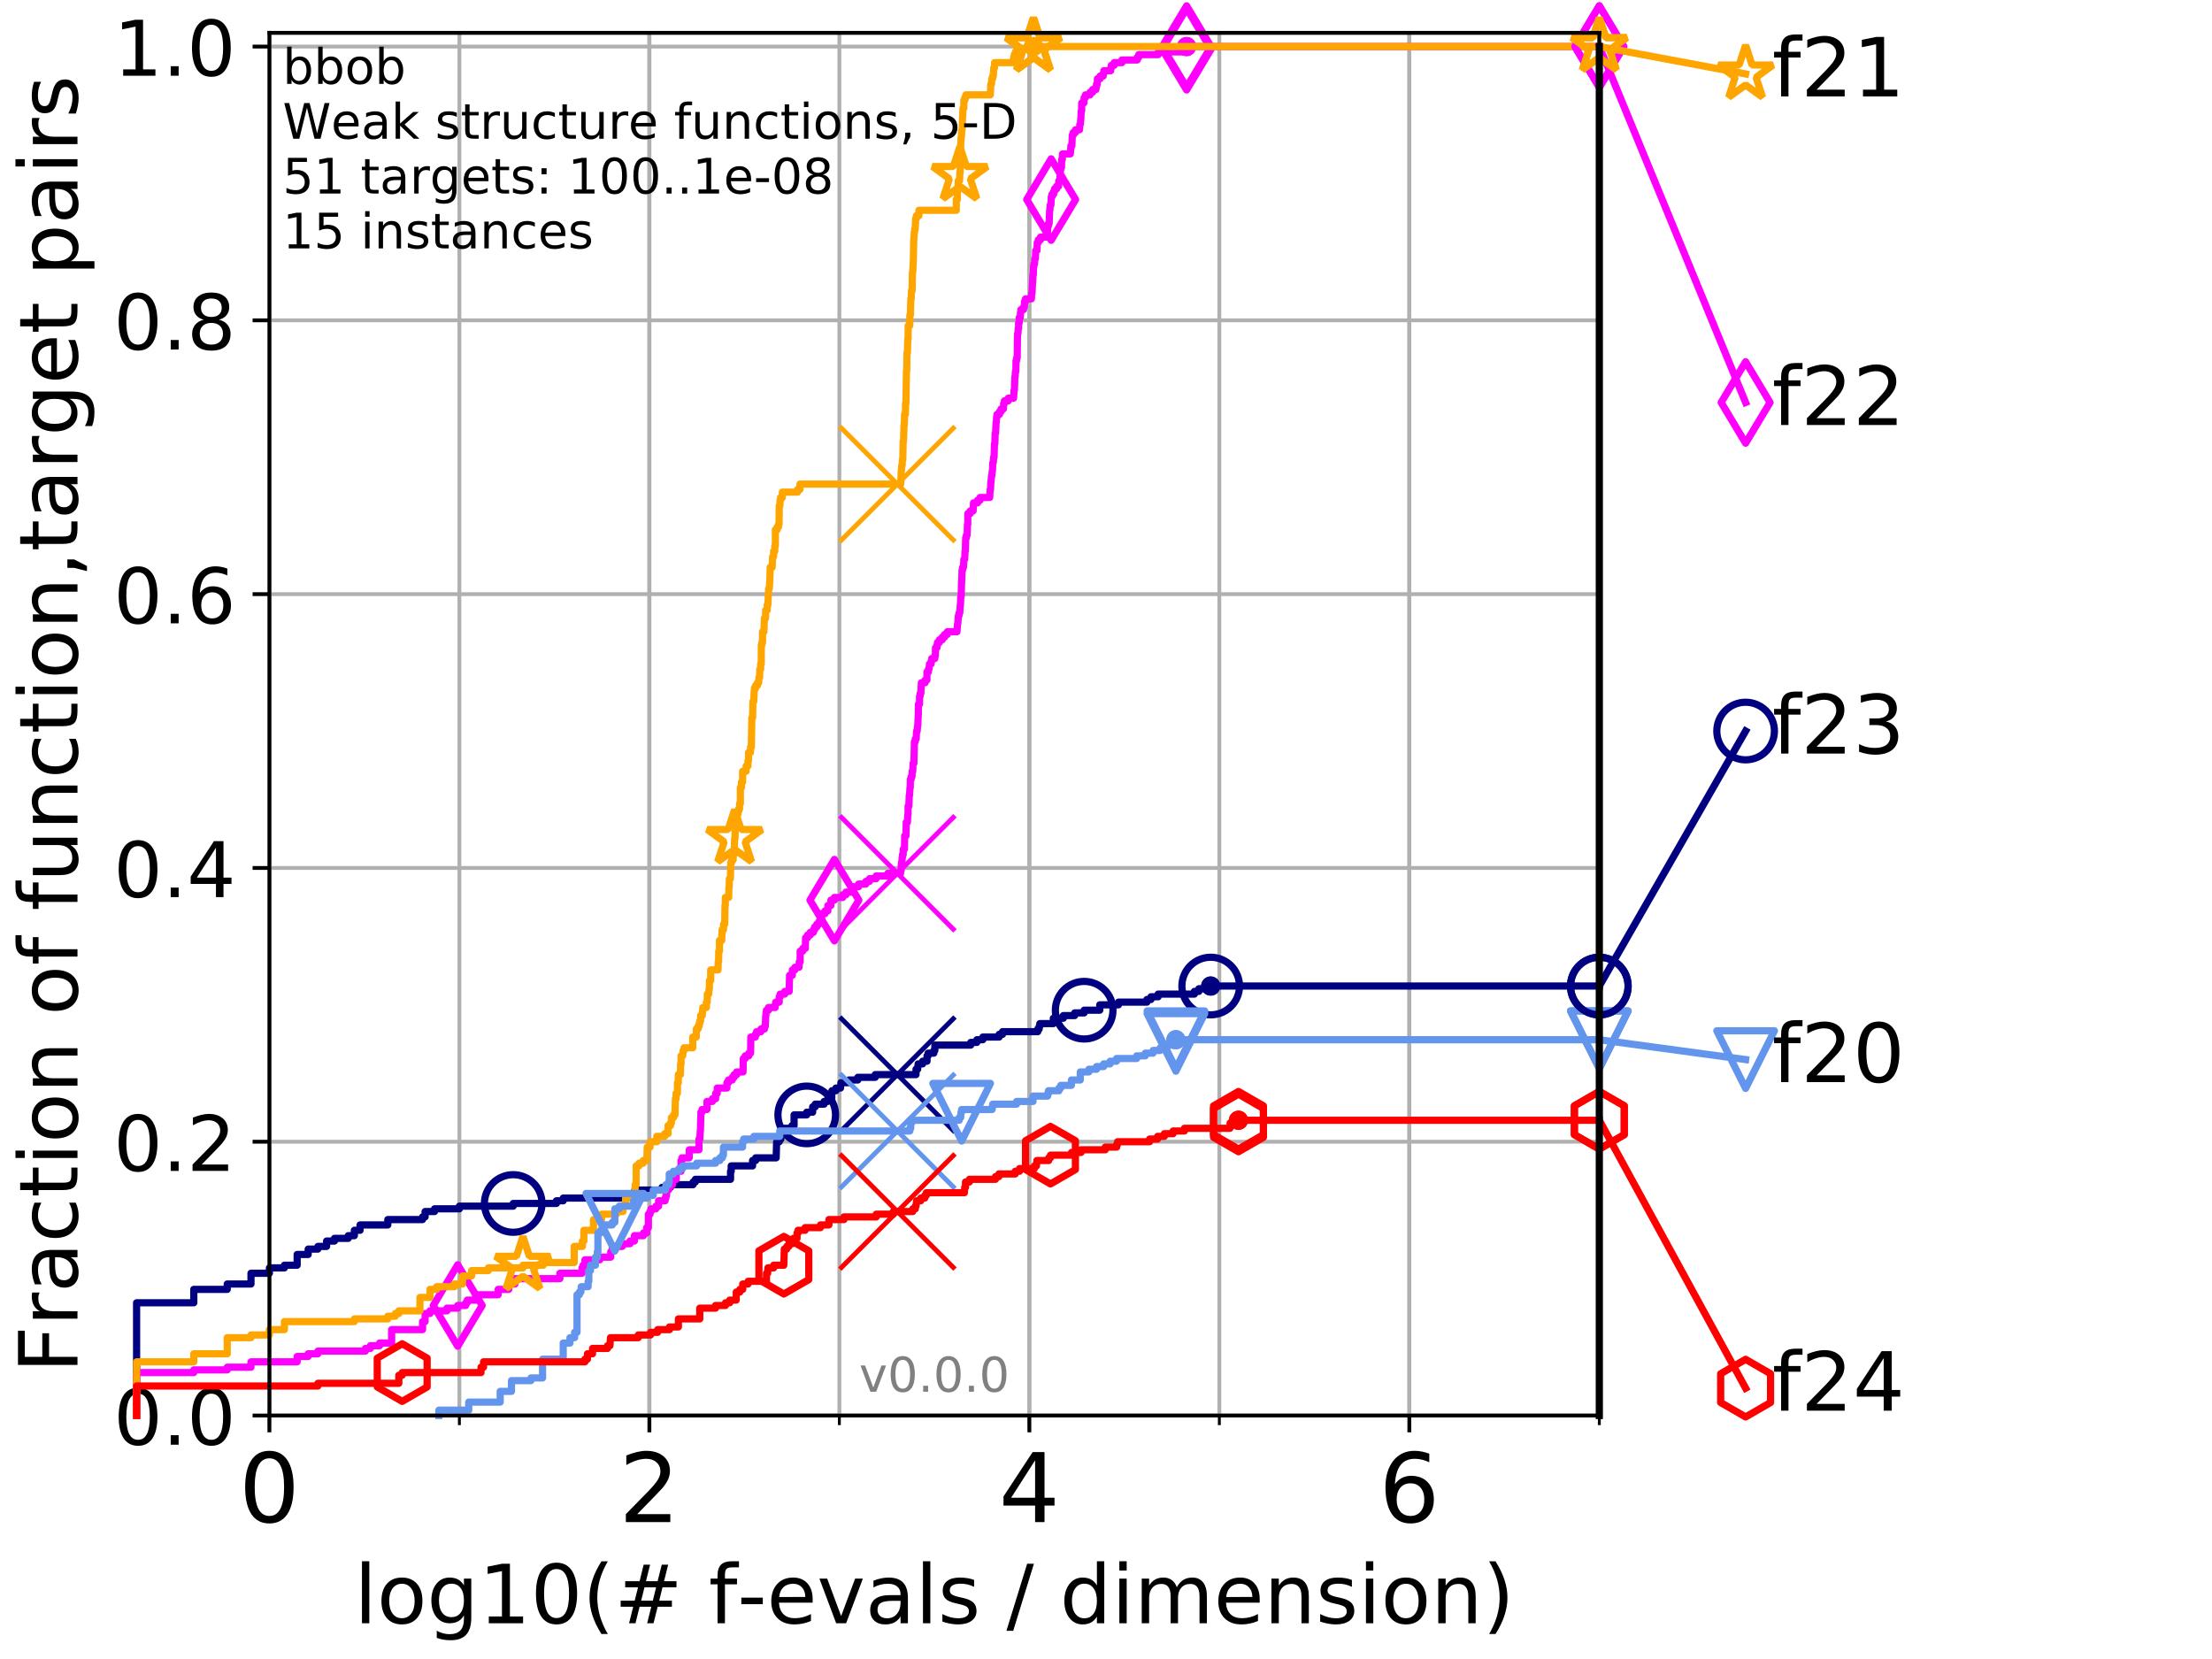 <?xml version="1.0" encoding="utf-8" standalone="no"?>
<!DOCTYPE svg PUBLIC "-//W3C//DTD SVG 1.1//EN"
  "http://www.w3.org/Graphics/SVG/1.1/DTD/svg11.dtd">
<!-- Created with matplotlib (http://matplotlib.org/) -->
<svg height="345.6pt" version="1.1" viewBox="0 0 460.8 345.6" width="460.8pt" xmlns="http://www.w3.org/2000/svg" xmlns:xlink="http://www.w3.org/1999/xlink">
 <defs>
  <style type="text/css">
*{stroke-linecap:butt;stroke-linejoin:round;}
  </style>
 </defs>
 <g id="figure_1">
  <g id="patch_1">
   <path d="M 0 345.6 
L 460.8 345.6 
L 460.8 0 
L 0 0 
z
" style="fill:#ffffff;"/>
  </g>
  <g id="axes_1">
   <g id="patch_2">
    <path d="M 56.12 294.88 
L 333.168 294.88 
L 333.168 6.845 
L 56.12 6.845 
z
" style="fill:#ffffff;"/>
   </g>
   <g id="matplotlib.axis_1">
    <g id="xtick_1">
     <g id="line2d_1">
      <path clip-path="url(#p360947817f)" d="M 56.12 294.88 
L 56.12 6.845 
" style="fill:none;stroke:#b0b0b0;stroke-linecap:square;stroke-width:0.8;"/>
     </g>
     <g id="line2d_2">
      <defs>
       <path d="M 0 0 
L 0 3.5 
" id="m9175d75690" style="stroke:#000000;stroke-width:0.8;"/>
      </defs>
      <g>
       <use style="stroke:#000000;stroke-width:0.8;" x="56.12" xlink:href="#m9175d75690" y="294.88"/>
      </g>
     </g>
     <g id="text_1">
      <!-- 0 -->
      <defs>
       <path d="M 31.781 66.406 
Q 24.172 66.406 20.328 58.906 
Q 16.5 51.422 16.5 36.375 
Q 16.5 21.391 20.328 13.891 
Q 24.172 6.391 31.781 6.391 
Q 39.453 6.391 43.281 13.891 
Q 47.125 21.391 47.125 36.375 
Q 47.125 51.422 43.281 58.906 
Q 39.453 66.406 31.781 66.406 
z
M 31.781 74.219 
Q 44.047 74.219 50.516 64.516 
Q 56.984 54.828 56.984 36.375 
Q 56.984 17.969 50.516 8.266 
Q 44.047 -1.422 31.781 -1.422 
Q 19.531 -1.422 13.062 8.266 
Q 6.594 17.969 6.594 36.375 
Q 6.594 54.828 13.062 64.516 
Q 19.531 74.219 31.781 74.219 
z
" id="DejaVuSans-30"/>
      </defs>
      <g transform="translate(49.758 317.077)scale(0.2 -0.2)">
       <use xlink:href="#DejaVuSans-30"/>
      </g>
     </g>
    </g>
    <g id="xtick_2">
     <g id="line2d_3">
      <path clip-path="url(#p360947817f)" d="M 135.277 294.88 
L 135.277 6.845 
" style="fill:none;stroke:#b0b0b0;stroke-linecap:square;stroke-width:0.8;"/>
     </g>
     <g id="line2d_4">
      <g>
       <use style="stroke:#000000;stroke-width:0.8;" x="135.277" xlink:href="#m9175d75690" y="294.88"/>
      </g>
     </g>
     <g id="text_2">
      <!-- 2 -->
      <defs>
       <path d="M 19.188 8.297 
L 53.609 8.297 
L 53.609 0 
L 7.328 0 
L 7.328 8.297 
Q 12.938 14.109 22.625 23.891 
Q 32.328 33.688 34.812 36.531 
Q 39.547 41.844 41.422 45.531 
Q 43.312 49.219 43.312 52.781 
Q 43.312 58.594 39.234 62.25 
Q 35.156 65.922 28.609 65.922 
Q 23.969 65.922 18.812 64.312 
Q 13.672 62.703 7.812 59.422 
L 7.812 69.391 
Q 13.766 71.781 18.938 73 
Q 24.125 74.219 28.422 74.219 
Q 39.75 74.219 46.484 68.547 
Q 53.219 62.891 53.219 53.422 
Q 53.219 48.922 51.531 44.891 
Q 49.859 40.875 45.406 35.406 
Q 44.188 33.984 37.641 27.219 
Q 31.109 20.453 19.188 8.297 
z
" id="DejaVuSans-32"/>
      </defs>
      <g transform="translate(128.914 317.077)scale(0.2 -0.2)">
       <use xlink:href="#DejaVuSans-32"/>
      </g>
     </g>
    </g>
    <g id="xtick_3">
     <g id="line2d_5">
      <path clip-path="url(#p360947817f)" d="M 214.433 294.88 
L 214.433 6.845 
" style="fill:none;stroke:#b0b0b0;stroke-linecap:square;stroke-width:0.8;"/>
     </g>
     <g id="line2d_6">
      <g>
       <use style="stroke:#000000;stroke-width:0.8;" x="214.433" xlink:href="#m9175d75690" y="294.88"/>
      </g>
     </g>
     <g id="text_3">
      <!-- 4 -->
      <defs>
       <path d="M 37.797 64.312 
L 12.891 25.391 
L 37.797 25.391 
z
M 35.203 72.906 
L 47.609 72.906 
L 47.609 25.391 
L 58.016 25.391 
L 58.016 17.188 
L 47.609 17.188 
L 47.609 0 
L 37.797 0 
L 37.797 17.188 
L 4.891 17.188 
L 4.891 26.703 
z
" id="DejaVuSans-34"/>
      </defs>
      <g transform="translate(208.071 317.077)scale(0.2 -0.2)">
       <use xlink:href="#DejaVuSans-34"/>
      </g>
     </g>
    </g>
    <g id="xtick_4">
     <g id="line2d_7">
      <path clip-path="url(#p360947817f)" d="M 293.59 294.88 
L 293.59 6.845 
" style="fill:none;stroke:#b0b0b0;stroke-linecap:square;stroke-width:0.8;"/>
     </g>
     <g id="line2d_8">
      <g>
       <use style="stroke:#000000;stroke-width:0.8;" x="293.59" xlink:href="#m9175d75690" y="294.88"/>
      </g>
     </g>
     <g id="text_4">
      <!-- 6 -->
      <defs>
       <path d="M 33.016 40.375 
Q 26.375 40.375 22.484 35.828 
Q 18.609 31.297 18.609 23.391 
Q 18.609 15.531 22.484 10.953 
Q 26.375 6.391 33.016 6.391 
Q 39.656 6.391 43.531 10.953 
Q 47.406 15.531 47.406 23.391 
Q 47.406 31.297 43.531 35.828 
Q 39.656 40.375 33.016 40.375 
z
M 52.594 71.297 
L 52.594 62.312 
Q 48.875 64.062 45.094 64.984 
Q 41.312 65.922 37.594 65.922 
Q 27.828 65.922 22.672 59.328 
Q 17.531 52.734 16.797 39.406 
Q 19.672 43.656 24.016 45.922 
Q 28.375 48.188 33.594 48.188 
Q 44.578 48.188 50.953 41.516 
Q 57.328 34.859 57.328 23.391 
Q 57.328 12.156 50.688 5.359 
Q 44.047 -1.422 33.016 -1.422 
Q 20.359 -1.422 13.672 8.266 
Q 6.984 17.969 6.984 36.375 
Q 6.984 53.656 15.188 63.938 
Q 23.391 74.219 37.203 74.219 
Q 40.922 74.219 44.703 73.484 
Q 48.484 72.75 52.594 71.297 
z
" id="DejaVuSans-36"/>
      </defs>
      <g transform="translate(287.227 317.077)scale(0.2 -0.2)">
       <use xlink:href="#DejaVuSans-36"/>
      </g>
     </g>
    </g>
    <g id="xtick_5">
     <g id="line2d_9">
      <path clip-path="url(#p360947817f)" d="M 56.12 294.88 
L 56.12 6.845 
" style="fill:none;stroke:#b0b0b0;stroke-linecap:square;stroke-width:0.8;"/>
     </g>
     <g id="line2d_10">
      <defs>
       <path d="M 0 0 
L 0 2 
" id="m4565581304" style="stroke:#000000;stroke-width:0.6;"/>
      </defs>
      <g>
       <use style="stroke:#000000;stroke-width:0.6;" x="56.12" xlink:href="#m4565581304" y="294.88"/>
      </g>
     </g>
    </g>
    <g id="xtick_6">
     <g id="line2d_11">
      <path clip-path="url(#p360947817f)" d="M 95.698 294.88 
L 95.698 6.845 
" style="fill:none;stroke:#b0b0b0;stroke-linecap:square;stroke-width:0.8;"/>
     </g>
     <g id="line2d_12">
      <g>
       <use style="stroke:#000000;stroke-width:0.6;" x="95.698" xlink:href="#m4565581304" y="294.88"/>
      </g>
     </g>
    </g>
    <g id="xtick_7">
     <g id="line2d_13">
      <path clip-path="url(#p360947817f)" d="M 135.277 294.88 
L 135.277 6.845 
" style="fill:none;stroke:#b0b0b0;stroke-linecap:square;stroke-width:0.8;"/>
     </g>
     <g id="line2d_14">
      <g>
       <use style="stroke:#000000;stroke-width:0.6;" x="135.277" xlink:href="#m4565581304" y="294.88"/>
      </g>
     </g>
    </g>
    <g id="xtick_8">
     <g id="line2d_15">
      <path clip-path="url(#p360947817f)" d="M 174.855 294.88 
L 174.855 6.845 
" style="fill:none;stroke:#b0b0b0;stroke-linecap:square;stroke-width:0.8;"/>
     </g>
     <g id="line2d_16">
      <g>
       <use style="stroke:#000000;stroke-width:0.6;" x="174.855" xlink:href="#m4565581304" y="294.88"/>
      </g>
     </g>
    </g>
    <g id="xtick_9">
     <g id="line2d_17">
      <path clip-path="url(#p360947817f)" d="M 214.433 294.88 
L 214.433 6.845 
" style="fill:none;stroke:#b0b0b0;stroke-linecap:square;stroke-width:0.8;"/>
     </g>
     <g id="line2d_18">
      <g>
       <use style="stroke:#000000;stroke-width:0.6;" x="214.433" xlink:href="#m4565581304" y="294.88"/>
      </g>
     </g>
    </g>
    <g id="xtick_10">
     <g id="line2d_19">
      <path clip-path="url(#p360947817f)" d="M 254.011 294.88 
L 254.011 6.845 
" style="fill:none;stroke:#b0b0b0;stroke-linecap:square;stroke-width:0.8;"/>
     </g>
     <g id="line2d_20">
      <g>
       <use style="stroke:#000000;stroke-width:0.6;" x="254.011" xlink:href="#m4565581304" y="294.88"/>
      </g>
     </g>
    </g>
    <g id="xtick_11">
     <g id="line2d_21">
      <path clip-path="url(#p360947817f)" d="M 293.59 294.88 
L 293.59 6.845 
" style="fill:none;stroke:#b0b0b0;stroke-linecap:square;stroke-width:0.8;"/>
     </g>
     <g id="line2d_22">
      <g>
       <use style="stroke:#000000;stroke-width:0.6;" x="293.59" xlink:href="#m4565581304" y="294.88"/>
      </g>
     </g>
    </g>
    <g id="xtick_12">
     <g id="line2d_23">
      <path clip-path="url(#p360947817f)" d="M 333.168 294.88 
L 333.168 6.845 
" style="fill:none;stroke:#b0b0b0;stroke-linecap:square;stroke-width:0.8;"/>
     </g>
     <g id="line2d_24">
      <g>
       <use style="stroke:#000000;stroke-width:0.6;" x="333.168" xlink:href="#m4565581304" y="294.88"/>
      </g>
     </g>
    </g>
    <g id="text_5">
     <!-- log10(# f-evals / dimension) -->
     <defs>
      <path d="M 9.422 75.984 
L 18.406 75.984 
L 18.406 0 
L 9.422 0 
z
" id="DejaVuSans-6c"/>
      <path d="M 30.609 48.391 
Q 23.391 48.391 19.188 42.75 
Q 14.984 37.109 14.984 27.297 
Q 14.984 17.484 19.156 11.844 
Q 23.344 6.203 30.609 6.203 
Q 37.797 6.203 41.984 11.859 
Q 46.188 17.531 46.188 27.297 
Q 46.188 37.016 41.984 42.703 
Q 37.797 48.391 30.609 48.391 
z
M 30.609 56 
Q 42.328 56 49.016 48.375 
Q 55.719 40.766 55.719 27.297 
Q 55.719 13.875 49.016 6.219 
Q 42.328 -1.422 30.609 -1.422 
Q 18.844 -1.422 12.172 6.219 
Q 5.516 13.875 5.516 27.297 
Q 5.516 40.766 12.172 48.375 
Q 18.844 56 30.609 56 
z
" id="DejaVuSans-6f"/>
      <path d="M 45.406 27.984 
Q 45.406 37.75 41.375 43.109 
Q 37.359 48.484 30.078 48.484 
Q 22.859 48.484 18.828 43.109 
Q 14.797 37.75 14.797 27.984 
Q 14.797 18.266 18.828 12.891 
Q 22.859 7.516 30.078 7.516 
Q 37.359 7.516 41.375 12.891 
Q 45.406 18.266 45.406 27.984 
z
M 54.391 6.781 
Q 54.391 -7.172 48.188 -13.984 
Q 42 -20.797 29.203 -20.797 
Q 24.469 -20.797 20.266 -20.094 
Q 16.062 -19.391 12.109 -17.922 
L 12.109 -9.188 
Q 16.062 -11.328 19.922 -12.344 
Q 23.781 -13.375 27.781 -13.375 
Q 36.625 -13.375 41.016 -8.766 
Q 45.406 -4.156 45.406 5.172 
L 45.406 9.625 
Q 42.625 4.781 38.281 2.391 
Q 33.938 0 27.875 0 
Q 17.828 0 11.672 7.656 
Q 5.516 15.328 5.516 27.984 
Q 5.516 40.672 11.672 48.328 
Q 17.828 56 27.875 56 
Q 33.938 56 38.281 53.609 
Q 42.625 51.219 45.406 46.391 
L 45.406 54.688 
L 54.391 54.688 
z
" id="DejaVuSans-67"/>
      <path d="M 12.406 8.297 
L 28.516 8.297 
L 28.516 63.922 
L 10.984 60.406 
L 10.984 69.391 
L 28.422 72.906 
L 38.281 72.906 
L 38.281 8.297 
L 54.391 8.297 
L 54.391 0 
L 12.406 0 
z
" id="DejaVuSans-31"/>
      <path d="M 31 75.875 
Q 24.469 64.656 21.281 53.656 
Q 18.109 42.672 18.109 31.391 
Q 18.109 20.125 21.312 9.062 
Q 24.516 -2 31 -13.188 
L 23.188 -13.188 
Q 15.875 -1.703 12.234 9.375 
Q 8.594 20.453 8.594 31.391 
Q 8.594 42.281 12.203 53.312 
Q 15.828 64.359 23.188 75.875 
z
" id="DejaVuSans-28"/>
      <path d="M 51.125 44 
L 36.922 44 
L 32.812 27.688 
L 47.125 27.688 
z
M 43.797 71.781 
L 38.719 51.516 
L 52.984 51.516 
L 58.109 71.781 
L 65.922 71.781 
L 60.891 51.516 
L 76.125 51.516 
L 76.125 44 
L 58.984 44 
L 54.984 27.688 
L 70.516 27.688 
L 70.516 20.219 
L 53.078 20.219 
L 48 0 
L 40.188 0 
L 45.219 20.219 
L 30.906 20.219 
L 25.875 0 
L 18.016 0 
L 23.094 20.219 
L 7.719 20.219 
L 7.719 27.688 
L 24.906 27.688 
L 29 44 
L 13.281 44 
L 13.281 51.516 
L 30.906 51.516 
L 35.891 71.781 
z
" id="DejaVuSans-23"/>
      <path id="DejaVuSans-20"/>
      <path d="M 37.109 75.984 
L 37.109 68.5 
L 28.516 68.5 
Q 23.688 68.5 21.797 66.547 
Q 19.922 64.594 19.922 59.516 
L 19.922 54.688 
L 34.719 54.688 
L 34.719 47.703 
L 19.922 47.703 
L 19.922 0 
L 10.891 0 
L 10.891 47.703 
L 2.297 47.703 
L 2.297 54.688 
L 10.891 54.688 
L 10.891 58.5 
Q 10.891 67.625 15.141 71.797 
Q 19.391 75.984 28.609 75.984 
z
" id="DejaVuSans-66"/>
      <path d="M 4.891 31.391 
L 31.203 31.391 
L 31.203 23.391 
L 4.891 23.391 
z
" id="DejaVuSans-2d"/>
      <path d="M 56.203 29.594 
L 56.203 25.203 
L 14.891 25.203 
Q 15.484 15.922 20.484 11.062 
Q 25.484 6.203 34.422 6.203 
Q 39.594 6.203 44.453 7.469 
Q 49.312 8.734 54.109 11.281 
L 54.109 2.781 
Q 49.266 0.734 44.188 -0.344 
Q 39.109 -1.422 33.891 -1.422 
Q 20.797 -1.422 13.156 6.188 
Q 5.516 13.812 5.516 26.812 
Q 5.516 40.234 12.766 48.109 
Q 20.016 56 32.328 56 
Q 43.359 56 49.781 48.891 
Q 56.203 41.797 56.203 29.594 
z
M 47.219 32.234 
Q 47.125 39.594 43.094 43.984 
Q 39.062 48.391 32.422 48.391 
Q 24.906 48.391 20.391 44.141 
Q 15.875 39.891 15.188 32.172 
z
" id="DejaVuSans-65"/>
      <path d="M 2.984 54.688 
L 12.5 54.688 
L 29.594 8.797 
L 46.688 54.688 
L 56.203 54.688 
L 35.688 0 
L 23.484 0 
z
" id="DejaVuSans-76"/>
      <path d="M 34.281 27.484 
Q 23.391 27.484 19.188 25 
Q 14.984 22.516 14.984 16.5 
Q 14.984 11.719 18.141 8.906 
Q 21.297 6.109 26.703 6.109 
Q 34.188 6.109 38.703 11.406 
Q 43.219 16.703 43.219 25.484 
L 43.219 27.484 
z
M 52.203 31.203 
L 52.203 0 
L 43.219 0 
L 43.219 8.297 
Q 40.141 3.328 35.547 0.953 
Q 30.953 -1.422 24.312 -1.422 
Q 15.922 -1.422 10.953 3.297 
Q 6 8.016 6 15.922 
Q 6 25.141 12.172 29.828 
Q 18.359 34.516 30.609 34.516 
L 43.219 34.516 
L 43.219 35.406 
Q 43.219 41.609 39.141 45 
Q 35.062 48.391 27.688 48.391 
Q 23 48.391 18.547 47.266 
Q 14.109 46.141 10.016 43.891 
L 10.016 52.203 
Q 14.938 54.109 19.578 55.047 
Q 24.219 56 28.609 56 
Q 40.484 56 46.344 49.844 
Q 52.203 43.703 52.203 31.203 
z
" id="DejaVuSans-61"/>
      <path d="M 44.281 53.078 
L 44.281 44.578 
Q 40.484 46.531 36.375 47.5 
Q 32.281 48.484 27.875 48.484 
Q 21.188 48.484 17.844 46.438 
Q 14.5 44.391 14.5 40.281 
Q 14.5 37.156 16.891 35.375 
Q 19.281 33.594 26.516 31.984 
L 29.594 31.297 
Q 39.156 29.25 43.188 25.516 
Q 47.219 21.781 47.219 15.094 
Q 47.219 7.469 41.188 3.016 
Q 35.156 -1.422 24.609 -1.422 
Q 20.219 -1.422 15.453 -0.562 
Q 10.688 0.297 5.422 2 
L 5.422 11.281 
Q 10.406 8.688 15.234 7.391 
Q 20.062 6.109 24.812 6.109 
Q 31.156 6.109 34.562 8.281 
Q 37.984 10.453 37.984 14.406 
Q 37.984 18.062 35.516 20.016 
Q 33.062 21.969 24.703 23.781 
L 21.578 24.516 
Q 13.234 26.266 9.516 29.906 
Q 5.812 33.547 5.812 39.891 
Q 5.812 47.609 11.281 51.797 
Q 16.75 56 26.812 56 
Q 31.781 56 36.172 55.266 
Q 40.578 54.547 44.281 53.078 
z
" id="DejaVuSans-73"/>
      <path d="M 25.391 72.906 
L 33.688 72.906 
L 8.297 -9.281 
L 0 -9.281 
z
" id="DejaVuSans-2f"/>
      <path d="M 45.406 46.391 
L 45.406 75.984 
L 54.391 75.984 
L 54.391 0 
L 45.406 0 
L 45.406 8.203 
Q 42.578 3.328 38.25 0.953 
Q 33.938 -1.422 27.875 -1.422 
Q 17.969 -1.422 11.734 6.484 
Q 5.516 14.406 5.516 27.297 
Q 5.516 40.188 11.734 48.094 
Q 17.969 56 27.875 56 
Q 33.938 56 38.25 53.625 
Q 42.578 51.266 45.406 46.391 
z
M 14.797 27.297 
Q 14.797 17.391 18.875 11.75 
Q 22.953 6.109 30.078 6.109 
Q 37.203 6.109 41.297 11.75 
Q 45.406 17.391 45.406 27.297 
Q 45.406 37.203 41.297 42.844 
Q 37.203 48.484 30.078 48.484 
Q 22.953 48.484 18.875 42.844 
Q 14.797 37.203 14.797 27.297 
z
" id="DejaVuSans-64"/>
      <path d="M 9.422 54.688 
L 18.406 54.688 
L 18.406 0 
L 9.422 0 
z
M 9.422 75.984 
L 18.406 75.984 
L 18.406 64.594 
L 9.422 64.594 
z
" id="DejaVuSans-69"/>
      <path d="M 52 44.188 
Q 55.375 50.25 60.062 53.125 
Q 64.75 56 71.094 56 
Q 79.641 56 84.281 50.016 
Q 88.922 44.047 88.922 33.016 
L 88.922 0 
L 79.891 0 
L 79.891 32.719 
Q 79.891 40.578 77.094 44.375 
Q 74.312 48.188 68.609 48.188 
Q 61.625 48.188 57.562 43.547 
Q 53.516 38.922 53.516 30.906 
L 53.516 0 
L 44.484 0 
L 44.484 32.719 
Q 44.484 40.625 41.703 44.406 
Q 38.922 48.188 33.109 48.188 
Q 26.219 48.188 22.156 43.531 
Q 18.109 38.875 18.109 30.906 
L 18.109 0 
L 9.078 0 
L 9.078 54.688 
L 18.109 54.688 
L 18.109 46.188 
Q 21.188 51.219 25.484 53.609 
Q 29.781 56 35.688 56 
Q 41.656 56 45.828 52.969 
Q 50 49.953 52 44.188 
z
" id="DejaVuSans-6d"/>
      <path d="M 54.891 33.016 
L 54.891 0 
L 45.906 0 
L 45.906 32.719 
Q 45.906 40.484 42.875 44.328 
Q 39.844 48.188 33.797 48.188 
Q 26.516 48.188 22.312 43.547 
Q 18.109 38.922 18.109 30.906 
L 18.109 0 
L 9.078 0 
L 9.078 54.688 
L 18.109 54.688 
L 18.109 46.188 
Q 21.344 51.125 25.703 53.562 
Q 30.078 56 35.797 56 
Q 45.219 56 50.047 50.172 
Q 54.891 44.344 54.891 33.016 
z
" id="DejaVuSans-6e"/>
      <path d="M 8.016 75.875 
L 15.828 75.875 
Q 23.141 64.359 26.781 53.312 
Q 30.422 42.281 30.422 31.391 
Q 30.422 20.453 26.781 9.375 
Q 23.141 -1.703 15.828 -13.188 
L 8.016 -13.188 
Q 14.5 -2 17.703 9.062 
Q 20.906 20.125 20.906 31.391 
Q 20.906 42.672 17.703 53.656 
Q 14.5 64.656 8.016 75.875 
z
" id="DejaVuSans-29"/>
     </defs>
     <g transform="translate(73.803 338.154)scale(0.17 -0.17)">
      <use xlink:href="#DejaVuSans-6c"/>
      <use x="27.783" xlink:href="#DejaVuSans-6f"/>
      <use x="88.965" xlink:href="#DejaVuSans-67"/>
      <use x="152.441" xlink:href="#DejaVuSans-31"/>
      <use x="216.064" xlink:href="#DejaVuSans-30"/>
      <use x="279.688" xlink:href="#DejaVuSans-28"/>
      <use x="318.701" xlink:href="#DejaVuSans-23"/>
      <use x="402.49" xlink:href="#DejaVuSans-20"/>
      <use x="434.277" xlink:href="#DejaVuSans-66"/>
      <use x="469.404" xlink:href="#DejaVuSans-2d"/>
      <use x="505.488" xlink:href="#DejaVuSans-65"/>
      <use x="567.012" xlink:href="#DejaVuSans-76"/>
      <use x="626.191" xlink:href="#DejaVuSans-61"/>
      <use x="687.471" xlink:href="#DejaVuSans-6c"/>
      <use x="715.254" xlink:href="#DejaVuSans-73"/>
      <use x="767.354" xlink:href="#DejaVuSans-20"/>
      <use x="799.141" xlink:href="#DejaVuSans-2f"/>
      <use x="832.832" xlink:href="#DejaVuSans-20"/>
      <use x="864.619" xlink:href="#DejaVuSans-64"/>
      <use x="928.096" xlink:href="#DejaVuSans-69"/>
      <use x="955.879" xlink:href="#DejaVuSans-6d"/>
      <use x="1053.291" xlink:href="#DejaVuSans-65"/>
      <use x="1114.814" xlink:href="#DejaVuSans-6e"/>
      <use x="1178.193" xlink:href="#DejaVuSans-73"/>
      <use x="1230.293" xlink:href="#DejaVuSans-69"/>
      <use x="1258.076" xlink:href="#DejaVuSans-6f"/>
      <use x="1319.258" xlink:href="#DejaVuSans-6e"/>
      <use x="1382.637" xlink:href="#DejaVuSans-29"/>
     </g>
    </g>
   </g>
   <g id="matplotlib.axis_2">
    <g id="ytick_1">
     <g id="line2d_25">
      <path clip-path="url(#p360947817f)" d="M 56.12 294.88 
L 333.168 294.88 
" style="fill:none;stroke:#b0b0b0;stroke-linecap:square;stroke-width:0.8;"/>
     </g>
     <g id="line2d_26">
      <defs>
       <path d="M 0 0 
L -3.5 0 
" id="m23f81cae9f" style="stroke:#000000;stroke-width:0.8;"/>
      </defs>
      <g>
       <use style="stroke:#000000;stroke-width:0.8;" x="56.12" xlink:href="#m23f81cae9f" y="294.88"/>
      </g>
     </g>
     <g id="text_6">
      <!-- 0.0 -->
      <defs>
       <path d="M 10.688 12.406 
L 21 12.406 
L 21 0 
L 10.688 0 
z
" id="DejaVuSans-2e"/>
      </defs>
      <g transform="translate(23.675 300.959)scale(0.16 -0.16)">
       <use xlink:href="#DejaVuSans-30"/>
       <use x="63.623" xlink:href="#DejaVuSans-2e"/>
       <use x="95.41" xlink:href="#DejaVuSans-30"/>
      </g>
     </g>
    </g>
    <g id="ytick_2">
     <g id="line2d_27">
      <path clip-path="url(#p360947817f)" d="M 56.12 237.843 
L 333.168 237.843 
" style="fill:none;stroke:#b0b0b0;stroke-linecap:square;stroke-width:0.8;"/>
     </g>
     <g id="line2d_28">
      <g>
       <use style="stroke:#000000;stroke-width:0.8;" x="56.12" xlink:href="#m23f81cae9f" y="237.843"/>
      </g>
     </g>
     <g id="text_7">
      <!-- 0.2 -->
      <g transform="translate(23.675 243.922)scale(0.16 -0.16)">
       <use xlink:href="#DejaVuSans-30"/>
       <use x="63.623" xlink:href="#DejaVuSans-2e"/>
       <use x="95.41" xlink:href="#DejaVuSans-32"/>
      </g>
     </g>
    </g>
    <g id="ytick_3">
     <g id="line2d_29">
      <path clip-path="url(#p360947817f)" d="M 56.12 180.807 
L 333.168 180.807 
" style="fill:none;stroke:#b0b0b0;stroke-linecap:square;stroke-width:0.8;"/>
     </g>
     <g id="line2d_30">
      <g>
       <use style="stroke:#000000;stroke-width:0.8;" x="56.12" xlink:href="#m23f81cae9f" y="180.807"/>
      </g>
     </g>
     <g id="text_8">
      <!-- 0.4 -->
      <g transform="translate(23.675 186.886)scale(0.16 -0.16)">
       <use xlink:href="#DejaVuSans-30"/>
       <use x="63.623" xlink:href="#DejaVuSans-2e"/>
       <use x="95.41" xlink:href="#DejaVuSans-34"/>
      </g>
     </g>
    </g>
    <g id="ytick_4">
     <g id="line2d_31">
      <path clip-path="url(#p360947817f)" d="M 56.12 123.77 
L 333.168 123.77 
" style="fill:none;stroke:#b0b0b0;stroke-linecap:square;stroke-width:0.8;"/>
     </g>
     <g id="line2d_32">
      <g>
       <use style="stroke:#000000;stroke-width:0.8;" x="56.12" xlink:href="#m23f81cae9f" y="123.77"/>
      </g>
     </g>
     <g id="text_9">
      <!-- 0.6 -->
      <g transform="translate(23.675 129.849)scale(0.16 -0.16)">
       <use xlink:href="#DejaVuSans-30"/>
       <use x="63.623" xlink:href="#DejaVuSans-2e"/>
       <use x="95.41" xlink:href="#DejaVuSans-36"/>
      </g>
     </g>
    </g>
    <g id="ytick_5">
     <g id="line2d_33">
      <path clip-path="url(#p360947817f)" d="M 56.12 66.734 
L 333.168 66.734 
" style="fill:none;stroke:#b0b0b0;stroke-linecap:square;stroke-width:0.8;"/>
     </g>
     <g id="line2d_34">
      <g>
       <use style="stroke:#000000;stroke-width:0.8;" x="56.12" xlink:href="#m23f81cae9f" y="66.734"/>
      </g>
     </g>
     <g id="text_10">
      <!-- 0.8 -->
      <defs>
       <path d="M 31.781 34.625 
Q 24.75 34.625 20.719 30.859 
Q 16.703 27.094 16.703 20.516 
Q 16.703 13.922 20.719 10.156 
Q 24.75 6.391 31.781 6.391 
Q 38.812 6.391 42.859 10.172 
Q 46.922 13.969 46.922 20.516 
Q 46.922 27.094 42.891 30.859 
Q 38.875 34.625 31.781 34.625 
z
M 21.922 38.812 
Q 15.578 40.375 12.031 44.719 
Q 8.5 49.078 8.5 55.328 
Q 8.5 64.062 14.719 69.141 
Q 20.953 74.219 31.781 74.219 
Q 42.672 74.219 48.875 69.141 
Q 55.078 64.062 55.078 55.328 
Q 55.078 49.078 51.531 44.719 
Q 48 40.375 41.703 38.812 
Q 48.828 37.156 52.797 32.312 
Q 56.781 27.484 56.781 20.516 
Q 56.781 9.906 50.312 4.234 
Q 43.844 -1.422 31.781 -1.422 
Q 19.734 -1.422 13.25 4.234 
Q 6.781 9.906 6.781 20.516 
Q 6.781 27.484 10.781 32.312 
Q 14.797 37.156 21.922 38.812 
z
M 18.312 54.391 
Q 18.312 48.734 21.844 45.562 
Q 25.391 42.391 31.781 42.391 
Q 38.141 42.391 41.719 45.562 
Q 45.312 48.734 45.312 54.391 
Q 45.312 60.062 41.719 63.234 
Q 38.141 66.406 31.781 66.406 
Q 25.391 66.406 21.844 63.234 
Q 18.312 60.062 18.312 54.391 
z
" id="DejaVuSans-38"/>
      </defs>
      <g transform="translate(23.675 72.812)scale(0.16 -0.16)">
       <use xlink:href="#DejaVuSans-30"/>
       <use x="63.623" xlink:href="#DejaVuSans-2e"/>
       <use x="95.41" xlink:href="#DejaVuSans-38"/>
      </g>
     </g>
    </g>
    <g id="ytick_6">
     <g id="line2d_35">
      <path clip-path="url(#p360947817f)" d="M 56.12 9.697 
L 333.168 9.697 
" style="fill:none;stroke:#b0b0b0;stroke-linecap:square;stroke-width:0.8;"/>
     </g>
     <g id="line2d_36">
      <g>
       <use style="stroke:#000000;stroke-width:0.8;" x="56.12" xlink:href="#m23f81cae9f" y="9.697"/>
      </g>
     </g>
     <g id="text_11">
      <!-- 1.0 -->
      <g transform="translate(23.675 15.776)scale(0.16 -0.16)">
       <use xlink:href="#DejaVuSans-31"/>
       <use x="63.623" xlink:href="#DejaVuSans-2e"/>
       <use x="95.41" xlink:href="#DejaVuSans-30"/>
      </g>
     </g>
    </g>
    <g id="text_12">
     <!-- Fraction of function,target pairs -->
     <defs>
      <path d="M 9.812 72.906 
L 51.703 72.906 
L 51.703 64.594 
L 19.672 64.594 
L 19.672 43.109 
L 48.578 43.109 
L 48.578 34.812 
L 19.672 34.812 
L 19.672 0 
L 9.812 0 
z
" id="DejaVuSans-46"/>
      <path d="M 41.109 46.297 
Q 39.594 47.172 37.812 47.578 
Q 36.031 48 33.891 48 
Q 26.266 48 22.188 43.047 
Q 18.109 38.094 18.109 28.812 
L 18.109 0 
L 9.078 0 
L 9.078 54.688 
L 18.109 54.688 
L 18.109 46.188 
Q 20.953 51.172 25.484 53.578 
Q 30.031 56 36.531 56 
Q 37.453 56 38.578 55.875 
Q 39.703 55.766 41.062 55.516 
z
" id="DejaVuSans-72"/>
      <path d="M 48.781 52.594 
L 48.781 44.188 
Q 44.969 46.297 41.141 47.344 
Q 37.312 48.391 33.406 48.391 
Q 24.656 48.391 19.812 42.844 
Q 14.984 37.312 14.984 27.297 
Q 14.984 17.281 19.812 11.734 
Q 24.656 6.203 33.406 6.203 
Q 37.312 6.203 41.141 7.25 
Q 44.969 8.297 48.781 10.406 
L 48.781 2.094 
Q 45.016 0.344 40.984 -0.531 
Q 36.969 -1.422 32.422 -1.422 
Q 20.062 -1.422 12.781 6.344 
Q 5.516 14.109 5.516 27.297 
Q 5.516 40.672 12.859 48.328 
Q 20.219 56 33.016 56 
Q 37.156 56 41.109 55.141 
Q 45.062 54.297 48.781 52.594 
z
" id="DejaVuSans-63"/>
      <path d="M 18.312 70.219 
L 18.312 54.688 
L 36.812 54.688 
L 36.812 47.703 
L 18.312 47.703 
L 18.312 18.016 
Q 18.312 11.328 20.141 9.422 
Q 21.969 7.516 27.594 7.516 
L 36.812 7.516 
L 36.812 0 
L 27.594 0 
Q 17.188 0 13.234 3.875 
Q 9.281 7.766 9.281 18.016 
L 9.281 47.703 
L 2.688 47.703 
L 2.688 54.688 
L 9.281 54.688 
L 9.281 70.219 
z
" id="DejaVuSans-74"/>
      <path d="M 8.5 21.578 
L 8.5 54.688 
L 17.484 54.688 
L 17.484 21.922 
Q 17.484 14.156 20.5 10.266 
Q 23.531 6.391 29.594 6.391 
Q 36.859 6.391 41.078 11.031 
Q 45.312 15.672 45.312 23.688 
L 45.312 54.688 
L 54.297 54.688 
L 54.297 0 
L 45.312 0 
L 45.312 8.406 
Q 42.047 3.422 37.719 1 
Q 33.406 -1.422 27.688 -1.422 
Q 18.266 -1.422 13.375 4.438 
Q 8.5 10.297 8.5 21.578 
z
M 31.109 56 
z
" id="DejaVuSans-75"/>
      <path d="M 11.719 12.406 
L 22.016 12.406 
L 22.016 4 
L 14.016 -11.625 
L 7.719 -11.625 
L 11.719 4 
z
" id="DejaVuSans-2c"/>
      <path d="M 18.109 8.203 
L 18.109 -20.797 
L 9.078 -20.797 
L 9.078 54.688 
L 18.109 54.688 
L 18.109 46.391 
Q 20.953 51.266 25.266 53.625 
Q 29.594 56 35.594 56 
Q 45.562 56 51.781 48.094 
Q 58.016 40.188 58.016 27.297 
Q 58.016 14.406 51.781 6.484 
Q 45.562 -1.422 35.594 -1.422 
Q 29.594 -1.422 25.266 0.953 
Q 20.953 3.328 18.109 8.203 
z
M 48.688 27.297 
Q 48.688 37.203 44.609 42.844 
Q 40.531 48.484 33.406 48.484 
Q 26.266 48.484 22.188 42.844 
Q 18.109 37.203 18.109 27.297 
Q 18.109 17.391 22.188 11.75 
Q 26.266 6.109 33.406 6.109 
Q 40.531 6.109 44.609 11.75 
Q 48.688 17.391 48.688 27.297 
z
" id="DejaVuSans-70"/>
     </defs>
     <g transform="translate(16.14 286.002)rotate(-90)scale(0.17 -0.17)">
      <use xlink:href="#DejaVuSans-46"/>
      <use x="57.41" xlink:href="#DejaVuSans-72"/>
      <use x="98.523" xlink:href="#DejaVuSans-61"/>
      <use x="159.803" xlink:href="#DejaVuSans-63"/>
      <use x="214.783" xlink:href="#DejaVuSans-74"/>
      <use x="253.992" xlink:href="#DejaVuSans-69"/>
      <use x="281.775" xlink:href="#DejaVuSans-6f"/>
      <use x="342.957" xlink:href="#DejaVuSans-6e"/>
      <use x="406.336" xlink:href="#DejaVuSans-20"/>
      <use x="438.123" xlink:href="#DejaVuSans-6f"/>
      <use x="499.305" xlink:href="#DejaVuSans-66"/>
      <use x="534.51" xlink:href="#DejaVuSans-20"/>
      <use x="566.297" xlink:href="#DejaVuSans-66"/>
      <use x="601.502" xlink:href="#DejaVuSans-75"/>
      <use x="664.881" xlink:href="#DejaVuSans-6e"/>
      <use x="728.26" xlink:href="#DejaVuSans-63"/>
      <use x="783.24" xlink:href="#DejaVuSans-74"/>
      <use x="822.449" xlink:href="#DejaVuSans-69"/>
      <use x="850.232" xlink:href="#DejaVuSans-6f"/>
      <use x="911.414" xlink:href="#DejaVuSans-6e"/>
      <use x="974.793" xlink:href="#DejaVuSans-2c"/>
      <use x="1006.58" xlink:href="#DejaVuSans-74"/>
      <use x="1045.789" xlink:href="#DejaVuSans-61"/>
      <use x="1107.068" xlink:href="#DejaVuSans-72"/>
      <use x="1148.166" xlink:href="#DejaVuSans-67"/>
      <use x="1211.643" xlink:href="#DejaVuSans-65"/>
      <use x="1273.166" xlink:href="#DejaVuSans-74"/>
      <use x="1312.375" xlink:href="#DejaVuSans-20"/>
      <use x="1344.162" xlink:href="#DejaVuSans-70"/>
      <use x="1407.639" xlink:href="#DejaVuSans-61"/>
      <use x="1468.918" xlink:href="#DejaVuSans-69"/>
      <use x="1496.701" xlink:href="#DejaVuSans-72"/>
      <use x="1537.814" xlink:href="#DejaVuSans-73"/>
     </g>
    </g>
   </g>
   <g id="line2d_37">
    <defs>
     <path d="M 0 1.5 
C 0.398 1.5 0.779 1.342 1.061 1.061 
C 1.342 0.779 1.5 0.398 1.5 0 
C 1.5 -0.398 1.342 -0.779 1.061 -1.061 
C 0.779 -1.342 0.398 -1.5 0 -1.5 
C -0.398 -1.5 -0.779 -1.342 -1.061 -1.061 
C -1.342 -0.779 -1.5 -0.398 -1.5 0 
C -1.5 0.398 -1.342 0.779 -1.061 1.061 
C -0.779 1.342 -0.398 1.5 0 1.5 
z
" id="m4e9bb36b57" style="stroke:#000080;"/>
    </defs>
    <g>
     <use style="fill:#000080;stroke:#000080;" x="252.21" xlink:href="#m4e9bb36b57" y="205.411"/>
     <use style="fill:#000080;stroke:#000080;" x="252.21" xlink:href="#m4e9bb36b57" y="205.411"/>
    </g>
   </g>
   <g id="line2d_38">
    <path d="M 28.456 294.88 
L 28.456 271.394 
L 40.37 271.394 
L 40.37 268.598 
L 47.34 268.598 
L 47.34 267.48 
L 52.284 267.48 
L 52.284 265.243 
L 56.12 265.243 
L 56.12 264.125 
L 59.254 264.125 
L 59.254 263.566 
L 61.903 263.566 
L 61.903 261.329 
L 64.199 261.329 
L 64.199 260.211 
L 66.223 260.211 
L 66.223 259.652 
L 68.034 259.652 
L 68.034 258.533 
L 69.673 258.533 
L 69.673 257.974 
L 72.544 257.974 
L 72.544 257.415 
L 73.818 257.415 
L 73.818 256.296 
L 75.004 256.296 
L 75.004 255.178 
L 80.787 255.178 
L 80.787 254.06 
L 88.027 254.06 
L 88.027 253.501 
L 88.556 253.501 
L 88.556 252.382 
L 90.523 252.382 
L 90.523 251.823 
L 95.698 251.823 
L 95.698 251.264 
L 106.911 251.264 
L 106.911 250.705 
L 115.905 250.705 
L 115.905 250.145 
L 117.33 250.145 
L 117.33 249.586 
L 132.239 249.586 
L 132.239 247.909 
L 137.916 247.909 
L 137.916 247.35 
L 139.68 247.35 
L 139.68 246.79 
L 144.377 246.79 
L 144.377 246.231 
L 144.856 246.231 
L 144.856 245.672 
L 152.183 245.672 
L 152.183 243.994 
L 152.324 243.994 
L 152.324 242.876 
L 156.771 242.876 
L 156.771 241.758 
L 157.418 241.758 
L 157.418 241.199 
L 161.686 241.199 
L 161.789 237.843 
L 162.339 237.843 
L 162.339 237.284 
L 162.684 237.284 
L 162.684 236.166 
L 163.335 236.166 
L 163.335 235.048 
L 164.974 235.048 
L 164.974 234.488 
L 165.42 234.488 
L 165.42 232.252 
L 168.058 232.252 
L 168.058 231.692 
L 169.289 231.692 
L 169.289 230.574 
L 169.823 230.574 
L 169.823 230.015 
L 171.673 230.015 
L 171.673 229.456 
L 172.426 229.456 
L 172.426 228.896 
L 173.268 228.896 
L 173.302 227.219 
L 174.142 227.219 
L 174.142 226.66 
L 175.097 226.66 
L 175.188 225.541 
L 176.833 225.541 
L 176.833 224.982 
L 178.704 224.982 
L 178.704 224.423 
L 182.326 224.423 
L 182.326 223.864 
L 190.822 223.864 
L 190.822 222.745 
L 191.166 222.745 
L 191.264 221.627 
L 192.203 221.627 
L 192.203 221.068 
L 193.118 221.068 
L 193.118 219.95 
L 193.344 219.95 
L 193.344 219.39 
L 194.535 219.39 
L 194.535 218.831 
L 194.75 218.831 
L 194.75 217.713 
L 202.22 217.713 
L 202.22 217.154 
L 203.493 217.154 
L 203.493 216.594 
L 204.745 216.594 
L 204.745 216.035 
L 208.14 216.035 
L 208.14 215.476 
L 208.84 215.476 
L 208.84 214.917 
L 216.189 214.917 
L 216.189 214.358 
L 216.477 214.358 
L 216.477 213.799 
L 216.613 213.799 
L 216.613 213.239 
L 219.428 213.239 
L 219.428 212.121 
L 221.518 212.121 
L 221.518 211.562 
L 223.878 211.562 
L 223.878 211.003 
L 225.853 211.003 
L 225.853 210.443 
L 229.1 210.443 
L 229.1 209.325 
L 232.995 209.325 
L 232.995 208.766 
L 238.922 208.766 
L 238.922 208.207 
L 239.773 208.207 
L 239.773 207.648 
L 241.261 207.648 
L 241.261 207.088 
L 248.81 207.088 
L 248.81 206.529 
L 249.745 206.529 
L 249.745 205.97 
L 252.21 205.97 
L 252.21 205.411 
L 333.168 205.411 
L 333.168 205.411 
" style="fill:none;stroke:#000080;stroke-linecap:square;stroke-width:1.5;"/>
   </g>
   <g id="line2d_39">
    <defs>
     <path d="M 0 6 
C 1.591 6 3.117 5.368 4.243 4.243 
C 5.368 3.117 6 1.591 6 0 
C 6 -1.591 5.368 -3.117 4.243 -4.243 
C 3.117 -5.368 1.591 -6 0 -6 
C -1.591 -6 -3.117 -5.368 -4.243 -4.243 
C -5.368 -3.117 -6 -1.591 -6 0 
C -6 1.591 -5.368 3.117 -4.243 4.243 
C -3.117 5.368 -1.591 6 0 6 
z
" id="mcb1b223878" style="stroke:#000080;stroke-width:1.5;"/>
    </defs>
    <g>
     <use style="fill-opacity:0;stroke:#000080;stroke-width:1.5;" x="106.911" xlink:href="#mcb1b223878" y="250.705"/>
     <use style="fill-opacity:0;stroke:#000080;stroke-width:1.5;" x="168.058" xlink:href="#mcb1b223878" y="232.252"/>
     <use style="fill-opacity:0;stroke:#000080;stroke-width:1.5;" x="225.853" xlink:href="#mcb1b223878" y="210.443"/>
     <use style="fill-opacity:0;stroke:#000080;stroke-width:1.5;" x="252.21" xlink:href="#mcb1b223878" y="205.411"/>
     <use style="fill-opacity:0;stroke:#000080;stroke-width:1.5;" x="333.168" xlink:href="#mcb1b223878" y="205.411"/>
    </g>
   </g>
   <g id="line2d_40">
    <path style="fill:none;stroke:#000080;stroke-linecap:square;stroke-width:1.5;"/>
    <g/>
   </g>
   <g id="line2d_41">
    <path clip-path="url(#p360947817f)" d="M 186.942 223.864 
" style="fill:none;stroke:#000080;stroke-linecap:square;stroke-width:1.5;"/>
    <defs>
     <path d="M -12 12 
L 12 -12 
M -12 -12 
L 12 12 
" id="m622e8aa229" style="stroke:#000080;"/>
    </defs>
    <g clip-path="url(#p360947817f)">
     <use style="fill:#000080;stroke:#000080;" x="186.942" xlink:href="#m622e8aa229" y="223.864"/>
    </g>
   </g>
   <g id="line2d_42">
    <defs>
     <path d="M 0 1.5 
C 0.398 1.5 0.779 1.342 1.061 1.061 
C 1.342 0.779 1.5 0.398 1.5 0 
C 1.5 -0.398 1.342 -0.779 1.061 -1.061 
C 0.779 -1.342 0.398 -1.5 0 -1.5 
C -0.398 -1.5 -0.779 -1.342 -1.061 -1.061 
C -1.342 -0.779 -1.5 -0.398 -1.5 0 
C -1.5 0.398 -1.342 0.779 -1.061 1.061 
C -0.779 1.342 -0.398 1.5 0 1.5 
z
" id="ma148fb34a8" style="stroke:#ff00ff;"/>
    </defs>
    <g>
     <use style="fill:#ff00ff;stroke:#ff00ff;" x="247.192" xlink:href="#ma148fb34a8" y="9.697"/>
     <use style="fill:#ff00ff;stroke:#ff00ff;" x="247.192" xlink:href="#ma148fb34a8" y="9.697"/>
    </g>
   </g>
   <g id="line2d_43">
    <path d="M 28.456 294.88 
L 28.456 285.933 
L 40.37 285.933 
L 40.37 285.374 
L 47.34 285.374 
L 47.34 284.815 
L 52.284 284.815 
L 52.284 283.696 
L 61.903 283.696 
L 61.903 282.578 
L 64.199 282.578 
L 64.199 282.019 
L 66.223 282.019 
L 66.223 281.46 
L 76.113 281.46 
L 76.113 280.9 
L 77.155 280.9 
L 77.155 280.341 
L 79.067 280.341 
L 79.067 279.782 
L 81.587 279.782 
L 81.587 276.986 
L 88.027 276.986 
L 88.027 275.309 
L 88.556 275.309 
L 88.556 273.631 
L 89.568 273.631 
L 89.568 273.072 
L 93.106 273.072 
L 93.106 272.513 
L 95.351 272.513 
L 95.351 271.954 
L 97.021 271.954 
L 97.021 271.394 
L 97.337 271.394 
L 97.337 270.835 
L 99.116 270.835 
L 99.116 269.717 
L 103.777 269.717 
L 103.777 268.598 
L 105.991 268.598 
L 105.991 267.48 
L 107.265 267.48 
L 107.265 266.362 
L 116.632 266.362 
L 116.632 265.243 
L 121.243 265.243 
L 121.243 264.125 
L 121.475 264.125 
L 121.475 263.566 
L 121.854 263.566 
L 121.854 262.447 
L 124.938 262.447 
L 124.938 261.888 
L 127.225 261.888 
L 127.225 260.77 
L 127.552 260.77 
L 127.552 259.652 
L 129.63 259.652 
L 129.63 259.092 
L 131.225 259.092 
L 131.225 258.533 
L 132.156 258.533 
L 132.156 257.415 
L 134.029 257.415 
L 134.029 256.856 
L 134.718 256.856 
L 134.718 255.737 
L 135.069 255.737 
L 135.069 252.941 
L 135.414 252.941 
L 135.414 252.382 
L 135.617 252.382 
L 135.617 251.823 
L 136.631 251.823 
L 136.631 251.264 
L 137.194 251.264 
L 137.194 250.145 
L 138.553 250.145 
L 138.553 249.586 
L 138.723 249.586 
L 138.723 249.027 
L 138.863 249.027 
L 138.863 247.909 
L 139.249 247.909 
L 139.249 247.35 
L 139.547 247.35 
L 139.547 246.79 
L 140.101 246.79 
L 140.101 245.672 
L 140.887 245.672 
L 140.887 243.994 
L 141.875 243.994 
L 141.875 241.758 
L 142.062 241.758 
L 142.062 241.199 
L 143.569 241.199 
L 143.59 239.521 
L 145.607 239.521 
L 145.607 237.284 
L 145.795 237.284 
L 145.869 235.607 
L 145.906 235.607 
L 146.017 231.692 
L 146.237 231.692 
L 146.237 231.133 
L 147.277 231.133 
L 147.277 229.456 
L 148.402 229.456 
L 148.402 228.896 
L 149.077 228.896 
L 149.077 227.778 
L 149.413 227.778 
L 149.413 226.66 
L 151.434 226.66 
L 151.434 225.541 
L 151.753 225.541 
L 151.753 224.982 
L 152.552 224.982 
L 152.552 224.423 
L 152.937 224.423 
L 152.937 223.864 
L 153.47 223.864 
L 153.47 223.305 
L 154.79 223.305 
L 154.845 220.509 
L 155.248 220.509 
L 155.248 219.95 
L 155.995 219.95 
L 155.995 219.39 
L 156.362 219.39 
L 156.412 216.035 
L 157.351 216.035 
L 157.351 215.476 
L 157.606 215.476 
L 157.606 214.917 
L 158.519 214.917 
L 158.519 214.358 
L 159.259 214.358 
L 159.259 213.799 
L 159.42 213.799 
L 159.513 211.562 
L 159.546 211.562 
L 159.655 210.443 
L 160.09 210.443 
L 160.09 209.884 
L 161.477 209.884 
L 161.477 209.325 
L 161.597 209.325 
L 161.597 208.766 
L 162.325 208.766 
L 162.325 207.648 
L 162.516 207.648 
L 162.516 207.088 
L 163.475 207.088 
L 163.475 206.529 
L 164.397 206.529 
L 164.479 203.174 
L 165.054 203.174 
L 165.054 202.056 
L 165.592 202.056 
L 165.592 201.497 
L 166.454 201.497 
L 166.493 200.378 
L 166.688 200.378 
L 166.688 198.141 
L 167.221 198.141 
L 167.221 197.582 
L 167.76 197.582 
L 167.817 195.346 
L 168.241 195.346 
L 168.241 194.786 
L 168.793 194.786 
L 168.793 194.227 
L 169.45 194.227 
L 169.45 193.668 
L 169.702 193.668 
L 169.702 193.109 
L 170.147 193.109 
L 170.147 192.55 
L 170.593 192.55 
L 170.593 191.99 
L 171.156 191.99 
L 171.156 190.313 
L 171.878 190.313 
L 171.878 189.754 
L 172.461 189.754 
L 172.461 188.635 
L 173.09 188.635 
L 173.09 187.517 
L 173.821 187.517 
L 173.821 186.958 
L 175.559 186.958 
L 175.559 186.399 
L 176.225 186.399 
L 176.225 185.839 
L 177.706 185.839 
L 177.706 184.721 
L 178.871 184.721 
L 178.871 184.162 
L 180.381 184.162 
L 180.381 183.603 
L 181.137 183.603 
L 181.137 183.044 
L 182.505 183.044 
L 182.505 182.484 
L 184.962 182.484 
L 184.962 181.925 
L 187.601 181.925 
L 187.601 181.366 
L 187.715 181.366 
L 187.788 179.688 
L 187.868 179.688 
L 187.942 178.57 
L 188.012 178.57 
L 188.012 178.011 
L 188.156 178.011 
L 188.16 176.893 
L 188.417 176.893 
L 188.462 174.097 
L 188.743 174.097 
L 188.777 171.301 
L 189.029 171.301 
L 189.122 169.623 
L 189.168 169.623 
L 189.171 167.946 
L 189.325 167.946 
L 189.412 165.709 
L 189.466 165.709 
L 189.57 164.031 
L 189.623 164.031 
L 189.633 162.354 
L 189.804 162.354 
L 189.804 161.795 
L 189.986 161.795 
L 190.02 160.676 
L 190.139 160.676 
L 190.214 158.999 
L 190.386 158.999 
L 190.485 154.525 
L 190.658 154.525 
L 190.658 153.966 
L 190.85 153.966 
L 190.94 152.289 
L 191.059 152.289 
L 191.159 151.17 
L 191.183 151.17 
L 191.292 148.933 
L 191.303 148.933 
L 191.317 146.697 
L 191.554 146.697 
L 191.554 145.019 
L 191.681 145.019 
L 191.681 144.46 
L 191.827 144.46 
L 191.933 142.223 
L 192.715 142.223 
L 192.715 141.664 
L 193.098 141.664 
L 193.098 139.987 
L 193.397 139.987 
L 193.397 139.427 
L 193.518 139.427 
L 193.628 138.309 
L 193.968 138.309 
L 193.968 137.75 
L 194.082 137.75 
L 194.082 137.191 
L 194.736 137.191 
L 194.736 136.631 
L 194.851 136.631 
L 194.877 134.954 
L 195.178 134.954 
L 195.178 134.395 
L 195.29 134.395 
L 195.29 133.836 
L 195.691 133.836 
L 195.691 133.276 
L 196.294 133.276 
L 196.294 132.717 
L 196.78 132.717 
L 196.78 132.158 
L 197.354 132.158 
L 197.354 131.599 
L 199.363 131.599 
L 199.47 129.921 
L 199.533 129.921 
L 199.643 128.244 
L 199.78 128.244 
L 199.78 127.685 
L 199.935 127.685 
L 200.04 126.007 
L 200.089 126.007 
L 200.135 124.329 
L 200.221 124.329 
L 200.328 120.974 
L 200.349 120.974 
L 200.414 118.738 
L 200.529 118.738 
L 200.529 118.178 
L 200.706 118.178 
L 200.795 116.501 
L 200.971 116.501 
L 201.038 114.823 
L 201.094 114.823 
L 201.174 112.027 
L 201.317 112.027 
L 201.317 111.468 
L 201.471 111.468 
L 201.532 109.231 
L 201.605 109.231 
L 201.613 106.995 
L 202.106 106.995 
L 202.106 106.436 
L 202.726 106.436 
L 202.799 104.758 
L 203.652 104.758 
L 203.652 104.199 
L 204.16 104.199 
L 204.16 103.64 
L 206.169 103.64 
L 206.269 101.962 
L 206.344 101.962 
L 206.424 100.285 
L 206.459 100.285 
L 206.55 99.166 
L 206.609 99.166 
L 206.709 98.048 
L 206.747 98.048 
L 206.821 96.37 
L 206.914 96.37 
L 206.994 95.252 
L 207.081 95.252 
L 207.159 92.456 
L 207.247 92.456 
L 207.31 90.219 
L 207.401 90.219 
L 207.504 87.983 
L 207.555 87.983 
L 207.612 86.864 
L 207.706 86.864 
L 207.706 86.305 
L 208.211 86.305 
L 208.211 85.746 
L 208.549 85.746 
L 208.549 85.187 
L 209.029 85.187 
L 209.08 84.068 
L 209.23 84.068 
L 209.23 83.509 
L 210.036 83.509 
L 210.036 82.95 
L 211.151 82.95 
L 211.248 81.272 
L 211.316 81.272 
L 211.422 78.476 
L 211.466 78.476 
L 211.538 77.358 
L 211.627 77.358 
L 211.654 75.121 
L 211.778 75.121 
L 211.778 74.562 
L 211.896 74.562 
L 211.969 69.53 
L 212.045 69.53 
L 212.128 68.411 
L 212.19 68.411 
L 212.19 67.293 
L 212.316 67.293 
L 212.316 66.174 
L 212.528 66.174 
L 212.59 65.056 
L 212.665 65.056 
L 212.665 64.497 
L 213.227 64.497 
L 213.227 63.938 
L 213.385 63.938 
L 213.409 62.819 
L 213.626 62.819 
L 213.626 62.26 
L 214.854 62.26 
L 214.919 61.142 
L 214.989 61.142 
L 215.089 58.905 
L 215.11 58.905 
L 215.179 57.228 
L 215.259 57.228 
L 215.295 55.55 
L 215.374 55.55 
L 215.374 54.991 
L 215.512 54.991 
L 215.571 53.872 
L 215.7 53.872 
L 215.751 52.195 
L 216.026 52.195 
L 216.077 50.517 
L 216.293 50.517 
L 216.293 49.958 
L 216.748 49.958 
L 216.748 49.399 
L 217.925 49.399 
L 217.925 48.84 
L 218.19 48.84 
L 218.251 47.162 
L 218.382 47.162 
L 218.382 46.603 
L 218.551 46.603 
L 218.661 43.807 
L 218.706 43.807 
L 218.786 42.689 
L 218.931 42.689 
L 218.998 41.011 
L 219.155 41.011 
L 219.155 40.452 
L 219.491 40.452 
L 219.491 39.893 
L 219.671 39.893 
L 219.671 39.334 
L 220.12 39.334 
L 220.12 38.775 
L 220.542 38.775 
L 220.569 37.656 
L 220.774 37.656 
L 220.884 35.419 
L 220.966 35.419 
L 220.966 34.86 
L 221.129 34.86 
L 221.178 33.183 
L 221.313 33.183 
L 221.343 32.064 
L 222.961 32.064 
L 223.07 30.946 
L 223.087 30.946 
L 223.087 30.387 
L 223.294 30.387 
L 223.377 28.15 
L 223.586 28.15 
L 223.586 27.591 
L 224.041 27.591 
L 224.041 27.032 
L 224.884 27.032 
L 224.949 25.913 
L 225.052 25.913 
L 225.14 24.795 
L 225.164 24.795 
L 225.232 23.117 
L 225.329 23.117 
L 225.341 21.44 
L 225.795 21.44 
L 225.845 20.322 
L 226.125 20.322 
L 226.125 19.762 
L 227.084 19.762 
L 227.084 19.203 
L 227.625 19.203 
L 227.625 18.644 
L 228.307 18.644 
L 228.307 18.085 
L 228.421 18.085 
L 228.421 17.526 
L 228.59 17.526 
L 228.605 16.407 
L 229.165 16.407 
L 229.165 15.848 
L 229.815 15.848 
L 229.815 15.289 
L 229.944 15.289 
L 229.944 14.73 
L 231.383 14.73 
L 231.383 14.171 
L 231.501 14.171 
L 231.501 13.611 
L 232.097 13.611 
L 232.097 13.052 
L 233.717 13.052 
L 233.717 12.493 
L 236.915 12.493 
L 236.915 11.934 
L 237.227 11.934 
L 237.227 11.375 
L 241.298 11.375 
L 241.298 10.815 
L 246.62 10.815 
L 246.62 10.256 
L 247.192 10.256 
L 247.192 9.697 
L 333.168 9.697 
L 333.168 9.697 
" style="fill:none;stroke:#ff00ff;stroke-linecap:square;stroke-width:1.5;"/>
   </g>
   <g id="line2d_44">
    <defs>
     <path d="M -0 8.485 
L 5.091 0 
L 0 -8.485 
L -5.091 -0 
z
" id="m748d894928" style="stroke:#ff00ff;stroke-linejoin:miter;stroke-width:1.5;"/>
    </defs>
    <g>
     <use style="fill-opacity:0;stroke:#ff00ff;stroke-linejoin:miter;stroke-width:1.5;" x="95.351" xlink:href="#m748d894928" y="271.954"/>
     <use style="fill-opacity:0;stroke:#ff00ff;stroke-linejoin:miter;stroke-width:1.5;" x="173.821" xlink:href="#m748d894928" y="187.517"/>
     <use style="fill-opacity:0;stroke:#ff00ff;stroke-linejoin:miter;stroke-width:1.5;" x="218.974" xlink:href="#m748d894928" y="41.57"/>
     <use style="fill-opacity:0;stroke:#ff00ff;stroke-linejoin:miter;stroke-width:1.5;" x="247.192" xlink:href="#m748d894928" y="10.256"/>
     <use style="fill-opacity:0;stroke:#ff00ff;stroke-linejoin:miter;stroke-width:1.5;" x="247.192" xlink:href="#m748d894928" y="9.697"/>
     <use style="fill-opacity:0;stroke:#ff00ff;stroke-linejoin:miter;stroke-width:1.5;" x="333.168" xlink:href="#m748d894928" y="9.697"/>
    </g>
   </g>
   <g id="line2d_45">
    <path style="fill:none;stroke:#ff00ff;stroke-linecap:square;stroke-width:1.5;"/>
    <g/>
   </g>
   <g id="line2d_46">
    <path clip-path="url(#p360947817f)" d="M 186.942 181.925 
" style="fill:none;stroke:#ff00ff;stroke-linecap:square;stroke-width:1.5;"/>
    <defs>
     <path d="M -12 12 
L 12 -12 
M -12 -12 
L 12 12 
" id="m4972fd38d8" style="stroke:#ff00ff;"/>
    </defs>
    <g clip-path="url(#p360947817f)">
     <use style="fill:#ff00ff;stroke:#ff00ff;" x="186.942" xlink:href="#m4972fd38d8" y="181.925"/>
    </g>
   </g>
   <g id="line2d_47">
    <defs>
     <path d="M 0 1.5 
C 0.398 1.5 0.779 1.342 1.061 1.061 
C 1.342 0.779 1.5 0.398 1.5 0 
C 1.5 -0.398 1.342 -0.779 1.061 -1.061 
C 0.779 -1.342 0.398 -1.5 0 -1.5 
C -0.398 -1.5 -0.779 -1.342 -1.061 -1.061 
C -1.342 -0.779 -1.5 -0.398 -1.5 0 
C -1.5 0.398 -1.342 0.779 -1.061 1.061 
C -0.779 1.342 -0.398 1.5 0 1.5 
z
" id="m8bf95cc19d" style="stroke:#ffa500;"/>
    </defs>
    <g>
     <use style="fill:#ffa500;stroke:#ffa500;" x="215.289" xlink:href="#m8bf95cc19d" y="9.697"/>
     <use style="fill:#ffa500;stroke:#ffa500;" x="215.289" xlink:href="#m8bf95cc19d" y="9.697"/>
    </g>
   </g>
   <g id="line2d_48">
    <path d="M 28.456 294.88 
L 28.456 283.696 
L 40.37 283.696 
L 40.37 282.019 
L 47.34 282.019 
L 47.34 278.664 
L 52.284 278.664 
L 52.284 278.105 
L 56.12 278.105 
L 56.12 276.986 
L 59.254 276.986 
L 59.254 275.309 
L 73.818 275.309 
L 73.818 274.749 
L 80.787 274.749 
L 80.787 274.19 
L 82.351 274.19 
L 82.351 273.631 
L 83.082 273.631 
L 83.082 273.072 
L 87.482 273.072 
L 87.482 270.276 
L 89.568 270.276 
L 89.568 268.598 
L 90.981 268.598 
L 90.981 268.039 
L 94.635 268.039 
L 94.635 267.48 
L 96.372 267.48 
L 96.372 265.803 
L 98.249 265.803 
L 98.249 264.684 
L 101.726 264.684 
L 101.726 264.125 
L 108.935 264.125 
L 108.935 263.566 
L 113.149 263.566 
L 113.149 263.007 
L 119.613 263.007 
L 119.613 259.652 
L 121.321 259.652 
L 121.321 258.533 
L 121.628 258.533 
L 121.628 256.296 
L 123.635 256.296 
L 123.635 254.06 
L 125.31 254.06 
L 125.31 252.941 
L 128.444 252.941 
L 128.444 252.382 
L 129.773 252.382 
L 129.773 251.264 
L 130.24 251.264 
L 130.332 249.586 
L 131.527 249.586 
L 131.527 249.027 
L 132.28 249.027 
L 132.321 246.79 
L 132.523 246.79 
L 132.523 242.876 
L 133.118 242.876 
L 133.118 242.317 
L 133.992 242.317 
L 133.992 241.758 
L 134.753 241.758 
L 134.824 238.962 
L 135.414 238.962 
L 135.414 237.843 
L 136.821 237.843 
L 136.821 236.725 
L 138.468 236.725 
L 138.468 236.166 
L 139.167 236.166 
L 139.167 234.488 
L 139.68 234.488 
L 139.68 233.929 
L 139.865 233.929 
L 139.865 232.811 
L 140.307 232.811 
L 140.307 232.252 
L 140.612 232.252 
L 140.688 228.896 
L 140.838 228.896 
L 140.838 227.778 
L 141.109 227.778 
L 141.134 225.541 
L 141.304 225.541 
L 141.304 223.864 
L 141.734 223.864 
L 141.781 221.627 
L 141.875 221.627 
L 141.875 219.95 
L 142.223 219.95 
L 142.315 218.831 
L 142.496 218.831 
L 142.496 218.272 
L 144.316 218.272 
L 144.316 216.035 
L 145.052 216.035 
L 145.052 214.358 
L 145.418 214.358 
L 145.418 213.799 
L 145.645 213.799 
L 145.645 213.239 
L 145.776 213.239 
L 145.776 212.68 
L 145.943 212.68 
L 145.943 211.562 
L 146.291 211.562 
L 146.399 209.884 
L 147.156 209.884 
L 147.156 208.766 
L 147.328 208.766 
L 147.345 207.088 
L 147.632 207.088 
L 147.716 205.97 
L 147.782 205.97 
L 147.782 204.292 
L 148.046 204.292 
L 148.046 202.056 
L 149.578 202.056 
L 149.608 200.378 
L 149.697 200.378 
L 149.727 198.141 
L 149.875 198.141 
L 149.875 195.905 
L 150.353 195.905 
L 150.425 193.668 
L 150.721 193.668 
L 150.721 192.55 
L 150.971 192.55 
L 151.026 188.635 
L 151.095 188.635 
L 151.095 186.958 
L 151.793 186.958 
L 151.858 184.721 
L 151.911 184.721 
L 151.937 183.044 
L 152.157 183.044 
L 152.221 179.688 
L 152.425 179.688 
L 152.425 179.129 
L 152.727 179.129 
L 152.727 178.011 
L 152.95 178.011 
L 153.036 174.656 
L 153.121 174.656 
L 153.17 170.742 
L 153.291 170.742 
L 153.291 170.182 
L 153.542 170.182 
L 153.542 169.623 
L 153.731 169.623 
L 153.731 169.064 
L 153.871 169.064 
L 153.871 168.505 
L 154.068 168.505 
L 154.068 167.386 
L 154.229 167.386 
L 154.229 164.031 
L 154.467 164.031 
L 154.467 162.913 
L 154.691 162.913 
L 154.702 160.676 
L 155.419 160.676 
L 155.441 159.558 
L 155.819 159.558 
L 155.819 158.44 
L 155.933 158.44 
L 155.933 156.762 
L 156.332 156.762 
L 156.352 155.644 
L 156.513 155.644 
L 156.622 149.493 
L 156.78 149.493 
L 156.849 146.138 
L 157.015 146.138 
L 157.121 143.901 
L 157.16 143.901 
L 157.16 143.342 
L 157.418 143.342 
L 157.418 142.782 
L 157.802 142.782 
L 157.802 142.223 
L 158.042 142.223 
L 158.105 141.105 
L 158.251 141.105 
L 158.269 139.427 
L 158.448 139.427 
L 158.448 138.309 
L 158.582 138.309 
L 158.599 134.395 
L 158.705 134.395 
L 158.705 133.836 
L 158.845 133.836 
L 158.845 131.599 
L 159.139 131.599 
L 159.225 128.803 
L 159.471 128.803 
L 159.504 127.125 
L 159.829 127.125 
L 159.829 126.007 
L 159.968 126.007 
L 160.066 123.77 
L 160.115 123.77 
L 160.115 122.652 
L 160.252 122.652 
L 160.356 120.974 
L 160.372 120.974 
L 160.436 118.178 
L 160.86 118.178 
L 160.945 115.942 
L 161.153 115.942 
L 161.153 114.823 
L 161.402 114.823 
L 161.402 113.705 
L 161.522 113.705 
L 161.522 110.35 
L 161.899 110.35 
L 161.899 109.791 
L 162.167 109.791 
L 162.167 109.231 
L 162.296 109.231 
L 162.332 105.317 
L 162.481 105.317 
L 162.481 104.199 
L 162.6 104.199 
L 162.6 103.64 
L 162.982 103.64 
L 162.982 102.521 
L 166.143 102.521 
L 166.143 101.962 
L 166.649 101.962 
L 166.649 100.844 
L 187.637 100.844 
L 187.748 98.048 
L 187.779 98.048 
L 187.85 96.929 
L 187.937 96.929 
L 187.977 95.811 
L 188.065 95.811 
L 188.148 91.897 
L 188.217 91.897 
L 188.324 88.542 
L 188.382 88.542 
L 188.442 86.305 
L 188.612 86.305 
L 188.643 84.068 
L 188.725 84.068 
L 188.826 77.358 
L 188.882 77.358 
L 188.947 73.444 
L 189.033 73.444 
L 189.107 70.648 
L 189.17 70.648 
L 189.191 67.852 
L 189.51 67.852 
L 189.545 65.615 
L 189.656 65.615 
L 189.74 62.26 
L 189.814 62.26 
L 189.876 60.583 
L 190.004 60.583 
L 190.068 56.668 
L 190.148 56.668 
L 190.242 54.432 
L 190.263 54.432 
L 190.35 49.958 
L 190.376 49.958 
L 190.471 48.281 
L 190.541 48.281 
L 190.541 47.721 
L 190.653 47.721 
L 190.751 45.485 
L 190.913 45.485 
L 190.913 44.926 
L 191.428 44.926 
L 191.428 43.807 
L 199.215 43.807 
L 199.215 41.57 
L 199.427 41.57 
L 199.465 39.334 
L 199.561 39.334 
L 199.622 37.656 
L 199.885 37.656 
L 199.96 35.979 
L 200.012 35.979 
L 200.107 30.387 
L 200.124 30.387 
L 200.198 28.709 
L 200.261 28.709 
L 200.352 27.032 
L 200.423 27.032 
L 200.522 24.236 
L 200.536 24.236 
L 200.603 22.558 
L 200.778 22.558 
L 200.792 20.881 
L 200.994 20.881 
L 200.994 20.322 
L 201.206 20.322 
L 201.206 19.762 
L 206.299 19.762 
L 206.403 17.526 
L 206.554 17.526 
L 206.601 16.407 
L 206.779 16.407 
L 206.779 15.848 
L 206.927 15.848 
L 207.005 14.171 
L 207.158 14.171 
L 207.191 13.052 
L 211.046 13.052 
L 211.046 12.493 
L 211.169 12.493 
L 211.169 11.934 
L 211.292 11.934 
L 211.292 11.375 
L 211.527 11.375 
L 211.527 10.815 
L 211.805 10.815 
L 211.805 10.256 
L 215.289 10.256 
L 215.289 9.697 
L 333.168 9.697 
L 333.168 9.697 
" style="fill:none;stroke:#ffa500;stroke-linecap:square;stroke-width:1.5;"/>
   </g>
   <g id="line2d_49">
    <defs>
     <path d="M 0 -6 
L -1.347 -1.854 
L -5.706 -1.854 
L -2.18 0.708 
L -3.527 4.854 
L -0 2.292 
L 3.527 4.854 
L 2.18 0.708 
L 5.706 -1.854 
L 1.347 -1.854 
z
" id="me4d629cb61" style="stroke:#ffa500;stroke-linejoin:bevel;stroke-width:1.5;"/>
    </defs>
    <g>
     <use style="fill-opacity:0;stroke:#ffa500;stroke-linejoin:bevel;stroke-width:1.5;" x="108.935" xlink:href="#me4d629cb61" y="263.566"/>
     <use style="fill-opacity:0;stroke:#ffa500;stroke-linejoin:bevel;stroke-width:1.5;" x="153.036" xlink:href="#me4d629cb61" y="174.656"/>
     <use style="fill-opacity:0;stroke:#ffa500;stroke-linejoin:bevel;stroke-width:1.5;" x="199.96" xlink:href="#me4d629cb61" y="36.538"/>
     <use style="fill-opacity:0;stroke:#ffa500;stroke-linejoin:bevel;stroke-width:1.5;" x="215.289" xlink:href="#me4d629cb61" y="9.697"/>
     <use style="fill-opacity:0;stroke:#ffa500;stroke-linejoin:bevel;stroke-width:1.5;" x="215.289" xlink:href="#me4d629cb61" y="9.697"/>
     <use style="fill-opacity:0;stroke:#ffa500;stroke-linejoin:bevel;stroke-width:1.5;" x="333.168" xlink:href="#me4d629cb61" y="9.697"/>
    </g>
   </g>
   <g id="line2d_50">
    <path style="fill:none;stroke:#ffa500;stroke-linecap:square;stroke-width:1.5;"/>
    <g/>
   </g>
   <g id="line2d_51">
    <path clip-path="url(#p360947817f)" d="M 186.942 100.844 
" style="fill:none;stroke:#ffa500;stroke-linecap:square;stroke-width:1.5;"/>
    <defs>
     <path d="M -12 12 
L 12 -12 
M -12 -12 
L 12 12 
" id="mc9f349c031" style="stroke:#ffa500;"/>
    </defs>
    <g clip-path="url(#p360947817f)">
     <use style="fill:#ffa500;stroke:#ffa500;" x="186.942" xlink:href="#mc9f349c031" y="100.844"/>
    </g>
   </g>
   <g id="line2d_52">
    <defs>
     <path d="M 0 1.5 
C 0.398 1.5 0.779 1.342 1.061 1.061 
C 1.342 0.779 1.5 0.398 1.5 0 
C 1.5 -0.398 1.342 -0.779 1.061 -1.061 
C 0.779 -1.342 0.398 -1.5 0 -1.5 
C -0.398 -1.5 -0.779 -1.342 -1.061 -1.061 
C -1.342 -0.779 -1.5 -0.398 -1.5 0 
C -1.5 0.398 -1.342 0.779 -1.061 1.061 
C -0.779 1.342 -0.398 1.5 0 1.5 
z
" id="m9b6f5d99f7" style="stroke:#6495ed;"/>
    </defs>
    <g>
     <use style="fill:#6495ed;stroke:#6495ed;" x="244.963" xlink:href="#m9b6f5d99f7" y="216.594"/>
     <use style="fill:#6495ed;stroke:#6495ed;" x="244.963" xlink:href="#m9b6f5d99f7" y="216.594"/>
    </g>
   </g>
   <g id="line2d_53">
    <path d="M 91.428 294.88 
L 91.428 293.762 
L 97.646 293.762 
L 97.646 292.084 
L 104.201 292.084 
L 104.201 289.847 
L 106.549 289.847 
L 106.549 287.611 
L 110.603 287.611 
L 110.603 287.051 
L 113.024 287.051 
L 113.024 283.137 
L 117.33 283.137 
L 117.33 279.782 
L 118.735 279.782 
L 118.735 278.664 
L 119.698 278.664 
L 119.698 277.545 
L 120.201 277.545 
L 120.201 269.717 
L 120.69 269.717 
L 120.69 269.158 
L 121.008 269.158 
L 121.087 268.039 
L 122.517 268.039 
L 122.517 266.921 
L 122.661 266.921 
L 122.661 264.684 
L 123.015 264.684 
L 123.015 263.566 
L 124.036 263.566 
L 124.036 261.888 
L 124.429 261.888 
L 124.429 260.77 
L 124.557 260.77 
L 124.557 256.856 
L 125.125 256.856 
L 125.125 256.296 
L 125.554 256.296 
L 125.554 255.178 
L 127.552 255.178 
L 127.552 254.619 
L 128.082 254.619 
L 128.082 251.823 
L 128.998 251.823 
L 128.998 251.264 
L 131.991 251.264 
L 131.991 250.145 
L 132.239 250.145 
L 132.239 249.586 
L 134.788 249.586 
L 134.788 249.027 
L 136.082 249.027 
L 136.082 247.909 
L 138.61 247.909 
L 138.61 247.35 
L 138.723 247.35 
L 138.723 246.79 
L 139.276 246.79 
L 139.276 246.231 
L 139.412 246.231 
L 139.412 244.554 
L 140.281 244.554 
L 140.281 243.994 
L 141.425 243.994 
L 141.425 243.435 
L 142.2 243.435 
L 142.2 242.876 
L 145.13 242.876 
L 145.13 242.317 
L 149.077 242.317 
L 149.077 241.758 
L 149.963 241.758 
L 149.963 241.199 
L 150.482 241.199 
L 150.482 240.639 
L 150.707 240.639 
L 150.707 238.962 
L 154.691 238.962 
L 154.691 237.843 
L 154.911 237.843 
L 154.911 237.284 
L 157.044 237.284 
L 157.044 236.725 
L 162.438 236.725 
L 162.438 235.607 
L 189.526 235.607 
L 189.526 235.048 
L 189.723 235.048 
L 189.723 233.929 
L 189.922 233.929 
L 189.922 233.37 
L 199.828 233.37 
L 199.828 232.811 
L 200.124 232.811 
L 200.197 231.692 
L 200.326 231.692 
L 200.326 231.133 
L 206.681 231.133 
L 206.681 230.574 
L 206.803 230.574 
L 206.803 230.015 
L 211.773 230.015 
L 211.773 229.456 
L 215.199 229.456 
L 215.199 228.337 
L 218.244 228.337 
L 218.244 227.778 
L 218.415 227.778 
L 218.415 227.219 
L 220.604 227.219 
L 220.604 226.66 
L 220.97 226.66 
L 220.97 226.101 
L 223.193 226.101 
L 223.193 224.982 
L 225.041 224.982 
L 225.047 223.305 
L 226.824 223.305 
L 226.824 222.745 
L 228.431 222.745 
L 228.431 222.186 
L 229.908 222.186 
L 229.908 221.627 
L 231.264 221.627 
L 231.264 221.068 
L 232.596 221.068 
L 232.596 220.509 
L 236.793 220.509 
L 236.793 219.95 
L 238.587 219.95 
L 238.587 219.39 
L 240.209 219.39 
L 240.209 218.831 
L 241.696 218.831 
L 241.696 218.272 
L 243.102 218.272 
L 243.102 217.713 
L 244.925 217.713 
L 244.963 216.594 
L 333.168 216.594 
L 333.168 216.594 
" style="fill:none;stroke:#6495ed;stroke-linecap:square;stroke-width:1.5;"/>
   </g>
   <g id="line2d_54">
    <defs>
     <path d="M -0 6 
L 6 -6 
L -6 -6 
z
" id="m153913c103" style="stroke:#6495ed;stroke-linejoin:miter;stroke-width:1.5;"/>
    </defs>
    <g>
     <use style="fill-opacity:0;stroke:#6495ed;stroke-linejoin:miter;stroke-width:1.5;" x="128.082" xlink:href="#m153913c103" y="254.619"/>
     <use style="fill-opacity:0;stroke:#6495ed;stroke-linejoin:miter;stroke-width:1.5;" x="200.326" xlink:href="#m153913c103" y="231.692"/>
     <use style="fill-opacity:0;stroke:#6495ed;stroke-linejoin:miter;stroke-width:1.5;" x="244.963" xlink:href="#m153913c103" y="217.154"/>
     <use style="fill-opacity:0;stroke:#6495ed;stroke-linejoin:miter;stroke-width:1.5;" x="244.963" xlink:href="#m153913c103" y="216.594"/>
     <use style="fill-opacity:0;stroke:#6495ed;stroke-linejoin:miter;stroke-width:1.5;" x="333.168" xlink:href="#m153913c103" y="216.594"/>
    </g>
   </g>
   <g id="line2d_55">
    <path style="fill:none;stroke:#6495ed;stroke-linecap:square;stroke-width:1.5;"/>
    <g/>
   </g>
   <g id="line2d_56">
    <path clip-path="url(#p360947817f)" d="M 186.942 235.607 
" style="fill:none;stroke:#6495ed;stroke-linecap:square;stroke-width:1.5;"/>
    <defs>
     <path d="M -12 12 
L 12 -12 
M -12 -12 
L 12 12 
" id="md2237edd00" style="stroke:#6495ed;"/>
    </defs>
    <g clip-path="url(#p360947817f)">
     <use style="fill:#6495ed;stroke:#6495ed;" x="186.942" xlink:href="#md2237edd00" y="235.607"/>
    </g>
   </g>
   <g id="line2d_57">
    <defs>
     <path d="M 0 1.5 
C 0.398 1.5 0.779 1.342 1.061 1.061 
C 1.342 0.779 1.5 0.398 1.5 0 
C 1.5 -0.398 1.342 -0.779 1.061 -1.061 
C 0.779 -1.342 0.398 -1.5 0 -1.5 
C -0.398 -1.5 -0.779 -1.342 -1.061 -1.061 
C -1.342 -0.779 -1.5 -0.398 -1.5 0 
C -1.5 0.398 -1.342 0.779 -1.061 1.061 
C -0.779 1.342 -0.398 1.5 0 1.5 
z
" id="m44686fe4bf" style="stroke:#ff0000;"/>
    </defs>
    <g>
     <use style="fill:#ff0000;stroke:#ff0000;" x="257.998" xlink:href="#m44686fe4bf" y="233.37"/>
     <use style="fill:#ff0000;stroke:#ff0000;" x="257.998" xlink:href="#m44686fe4bf" y="233.37"/>
    </g>
   </g>
   <g id="line2d_58">
    <path d="M 28.456 294.88 
L 28.456 288.729 
L 66.223 288.729 
L 66.223 288.17 
L 83.082 288.17 
L 83.082 286.492 
L 83.784 286.492 
L 83.784 285.933 
L 100.208 285.933 
L 100.208 284.815 
L 100.729 284.815 
L 100.729 283.696 
L 121.854 283.696 
L 121.854 283.137 
L 122.372 283.137 
L 122.372 282.019 
L 123.431 282.019 
L 123.431 280.9 
L 126.553 280.9 
L 126.553 280.341 
L 127.06 280.341 
L 127.17 278.664 
L 132.962 278.664 
L 132.962 278.105 
L 135.516 278.105 
L 135.516 277.545 
L 137.008 277.545 
L 137.008 276.986 
L 139.466 276.986 
L 139.466 276.427 
L 141.328 276.427 
L 141.328 274.749 
L 145.776 274.749 
L 145.776 272.513 
L 149.062 272.513 
L 149.062 271.954 
L 151.136 271.954 
L 151.136 271.394 
L 152.015 271.394 
L 152.015 270.835 
L 153.363 270.835 
L 153.375 269.158 
L 154.126 269.158 
L 154.126 268.598 
L 154.724 268.598 
L 154.724 267.48 
L 155.84 267.48 
L 155.84 266.921 
L 159.671 266.921 
L 159.671 265.243 
L 159.919 265.243 
L 159.968 264.125 
L 161.168 264.125 
L 161.168 263.566 
L 163.288 263.566 
L 163.382 260.211 
L 163.897 260.211 
L 163.897 259.652 
L 164.333 259.652 
L 164.333 259.092 
L 165.06 259.092 
L 165.06 258.533 
L 165.259 258.533 
L 165.259 257.974 
L 166.04 257.974 
L 166.04 256.856 
L 166.24 256.856 
L 166.24 256.296 
L 167.723 256.296 
L 167.723 255.737 
L 170.916 255.737 
L 170.916 255.178 
L 172.677 255.178 
L 172.677 254.06 
L 175.811 254.06 
L 175.811 253.501 
L 182.536 253.501 
L 182.536 252.941 
L 186.1 252.941 
L 186.1 252.382 
L 190.142 252.382 
L 190.142 251.823 
L 190.681 251.823 
L 190.681 251.264 
L 190.831 251.264 
L 190.937 250.145 
L 191.804 250.145 
L 191.804 249.586 
L 192.647 249.586 
L 192.647 249.027 
L 192.978 249.027 
L 192.978 248.468 
L 200.9 248.468 
L 200.969 247.35 
L 201.133 247.35 
L 201.133 246.231 
L 201.944 246.231 
L 201.944 245.672 
L 207.376 245.672 
L 207.376 245.113 
L 208.081 245.113 
L 208.081 244.554 
L 211.489 244.554 
L 211.489 243.994 
L 212.389 243.994 
L 212.389 243.435 
L 215.483 243.435 
L 215.483 242.876 
L 215.913 242.876 
L 215.995 241.758 
L 218.473 241.758 
L 218.473 241.199 
L 218.832 241.199 
L 218.832 240.639 
L 223.222 240.639 
L 223.222 240.08 
L 225.202 240.08 
L 225.202 239.521 
L 230.246 239.521 
L 230.246 238.962 
L 232.622 238.962 
L 232.622 238.403 
L 232.813 238.403 
L 232.813 237.843 
L 239.486 237.843 
L 239.486 237.284 
L 241.148 237.284 
L 241.148 236.725 
L 242.557 236.725 
L 242.557 236.166 
L 244.378 236.166 
L 244.378 235.607 
L 246.738 235.607 
L 246.738 235.048 
L 256.212 235.048 
L 256.261 233.929 
L 257.998 233.929 
L 257.998 233.37 
L 333.168 233.37 
L 333.168 233.37 
" style="fill:none;stroke:#ff0000;stroke-linecap:square;stroke-width:1.5;"/>
   </g>
   <g id="line2d_59">
    <defs>
     <path d="M 0 -6 
L -5.196 -3 
L -5.196 3 
L -0 6 
L 5.196 3 
L 5.196 -3 
z
" id="mfb0566353f" style="stroke:#ff0000;stroke-linejoin:miter;stroke-width:1.5;"/>
    </defs>
    <g>
     <use style="fill-opacity:0;stroke:#ff0000;stroke-linejoin:miter;stroke-width:1.5;" x="83.784" xlink:href="#mfb0566353f" y="285.933"/>
     <use style="fill-opacity:0;stroke:#ff0000;stroke-linejoin:miter;stroke-width:1.5;" x="163.288" xlink:href="#mfb0566353f" y="263.566"/>
     <use style="fill-opacity:0;stroke:#ff0000;stroke-linejoin:miter;stroke-width:1.5;" x="218.832" xlink:href="#mfb0566353f" y="240.639"/>
     <use style="fill-opacity:0;stroke:#ff0000;stroke-linejoin:miter;stroke-width:1.5;" x="257.998" xlink:href="#mfb0566353f" y="233.929"/>
     <use style="fill-opacity:0;stroke:#ff0000;stroke-linejoin:miter;stroke-width:1.5;" x="257.998" xlink:href="#mfb0566353f" y="233.37"/>
     <use style="fill-opacity:0;stroke:#ff0000;stroke-linejoin:miter;stroke-width:1.5;" x="333.168" xlink:href="#mfb0566353f" y="233.37"/>
    </g>
   </g>
   <g id="line2d_60">
    <path style="fill:none;stroke:#ff0000;stroke-linecap:square;stroke-width:1.5;"/>
    <g/>
   </g>
   <g id="line2d_61">
    <path clip-path="url(#p360947817f)" d="M 186.942 252.382 
" style="fill:none;stroke:#ff0000;stroke-linecap:square;stroke-width:1.5;"/>
    <defs>
     <path d="M -12 12 
L 12 -12 
M -12 -12 
L 12 12 
" id="m052b7fb090" style="stroke:#ff0000;"/>
    </defs>
    <g clip-path="url(#p360947817f)">
     <use style="fill:#ff0000;stroke:#ff0000;" x="186.942" xlink:href="#m052b7fb090" y="252.382"/>
    </g>
   </g>
   <g id="line2d_62">
    <path d="M 333.168 233.37 
L 363.643 289.176 
" style="fill:none;stroke:#ff0000;stroke-linecap:square;stroke-width:1.5;"/>
    <g>
     <use style="fill-opacity:0;stroke:#ff0000;stroke-linejoin:miter;stroke-width:1.5;" x="333.168" xlink:href="#mfb0566353f" y="233.37"/>
     <use style="fill-opacity:0;stroke:#ff0000;stroke-linejoin:miter;stroke-width:1.5;" x="363.643" xlink:href="#mfb0566353f" y="289.176"/>
    </g>
   </g>
   <g id="line2d_63">
    <path d="M 333.168 216.594 
L 363.643 220.732 
" style="fill:none;stroke:#6495ed;stroke-linecap:square;stroke-width:1.5;"/>
    <g>
     <use style="fill-opacity:0;stroke:#6495ed;stroke-linejoin:miter;stroke-width:1.5;" x="333.168" xlink:href="#m153913c103" y="216.594"/>
     <use style="fill-opacity:0;stroke:#6495ed;stroke-linejoin:miter;stroke-width:1.5;" x="363.643" xlink:href="#m153913c103" y="220.732"/>
    </g>
   </g>
   <g id="line2d_64">
    <path d="M 333.168 205.411 
L 363.643 152.289 
" style="fill:none;stroke:#000080;stroke-linecap:square;stroke-width:1.5;"/>
    <g>
     <use style="fill-opacity:0;stroke:#000080;stroke-width:1.5;" x="333.168" xlink:href="#mcb1b223878" y="205.411"/>
     <use style="fill-opacity:0;stroke:#000080;stroke-width:1.5;" x="363.643" xlink:href="#mcb1b223878" y="152.289"/>
    </g>
   </g>
   <g id="line2d_65">
    <path d="M 333.168 9.697 
L 363.643 83.845 
" style="fill:none;stroke:#ff00ff;stroke-linecap:square;stroke-width:1.5;"/>
    <g>
     <use style="fill-opacity:0;stroke:#ff00ff;stroke-linejoin:miter;stroke-width:1.5;" x="333.168" xlink:href="#m748d894928" y="9.697"/>
     <use style="fill-opacity:0;stroke:#ff00ff;stroke-linejoin:miter;stroke-width:1.5;" x="363.643" xlink:href="#m748d894928" y="83.845"/>
    </g>
   </g>
   <g id="line2d_66">
    <path d="M 333.168 9.697 
L 363.643 15.401 
" style="fill:none;stroke:#ffa500;stroke-linecap:square;stroke-width:1.5;"/>
    <g>
     <use style="fill-opacity:0;stroke:#ffa500;stroke-linejoin:bevel;stroke-width:1.5;" x="333.168" xlink:href="#me4d629cb61" y="9.697"/>
     <use style="fill-opacity:0;stroke:#ffa500;stroke-linejoin:bevel;stroke-width:1.5;" x="363.643" xlink:href="#me4d629cb61" y="15.401"/>
    </g>
   </g>
   <g id="line2d_67">
    <path d="M 333.168 294.88 
L 333.168 9.697 
" style="fill:none;stroke:#000000;stroke-linecap:square;stroke-width:1.5;"/>
   </g>
   <g id="patch_3">
    <path d="M 56.12 294.88 
L 56.12 6.845 
" style="fill:none;stroke:#000000;stroke-linecap:square;stroke-linejoin:miter;stroke-width:0.8;"/>
   </g>
   <g id="patch_4">
    <path d="M 333.168 294.88 
L 333.168 6.845 
" style="fill:none;stroke:#000000;stroke-linecap:square;stroke-linejoin:miter;stroke-width:0.8;"/>
   </g>
   <g id="patch_5">
    <path d="M 56.12 294.88 
L 333.168 294.88 
" style="fill:none;stroke:#000000;stroke-linecap:square;stroke-linejoin:miter;stroke-width:0.8;"/>
   </g>
   <g id="patch_6">
    <path d="M 56.12 6.845 
L 333.168 6.845 
" style="fill:none;stroke:#000000;stroke-linecap:square;stroke-linejoin:miter;stroke-width:0.8;"/>
   </g>
   <g id="text_13">
    <!-- f24 -->
    <g transform="translate(369.184 293.867)scale(0.17 -0.17)">
     <use xlink:href="#DejaVuSans-66"/>
     <use x="35.205" xlink:href="#DejaVuSans-32"/>
     <use x="98.828" xlink:href="#DejaVuSans-34"/>
    </g>
   </g>
   <g id="text_14">
    <!-- f20 -->
    <g transform="translate(369.184 225.423)scale(0.17 -0.17)">
     <use xlink:href="#DejaVuSans-66"/>
     <use x="35.205" xlink:href="#DejaVuSans-32"/>
     <use x="98.828" xlink:href="#DejaVuSans-30"/>
    </g>
   </g>
   <g id="text_15">
    <!-- f23 -->
    <defs>
     <path d="M 40.578 39.312 
Q 47.656 37.797 51.625 33 
Q 55.609 28.219 55.609 21.188 
Q 55.609 10.406 48.188 4.484 
Q 40.766 -1.422 27.094 -1.422 
Q 22.516 -1.422 17.656 -0.516 
Q 12.797 0.391 7.625 2.203 
L 7.625 11.719 
Q 11.719 9.328 16.594 8.109 
Q 21.484 6.891 26.812 6.891 
Q 36.078 6.891 40.938 10.547 
Q 45.797 14.203 45.797 21.188 
Q 45.797 27.641 41.281 31.266 
Q 36.766 34.906 28.719 34.906 
L 20.219 34.906 
L 20.219 43.016 
L 29.109 43.016 
Q 36.375 43.016 40.234 45.922 
Q 44.094 48.828 44.094 54.297 
Q 44.094 59.906 40.109 62.906 
Q 36.141 65.922 28.719 65.922 
Q 24.656 65.922 20.016 65.031 
Q 15.375 64.156 9.812 62.312 
L 9.812 71.094 
Q 15.438 72.656 20.344 73.438 
Q 25.25 74.219 29.594 74.219 
Q 40.828 74.219 47.359 69.109 
Q 53.906 64.016 53.906 55.328 
Q 53.906 49.266 50.438 45.094 
Q 46.969 40.922 40.578 39.312 
z
" id="DejaVuSans-33"/>
    </defs>
    <g transform="translate(369.184 156.979)scale(0.17 -0.17)">
     <use xlink:href="#DejaVuSans-66"/>
     <use x="35.205" xlink:href="#DejaVuSans-32"/>
     <use x="98.828" xlink:href="#DejaVuSans-33"/>
    </g>
   </g>
   <g id="text_16">
    <!-- f22 -->
    <g transform="translate(369.184 88.536)scale(0.17 -0.17)">
     <use xlink:href="#DejaVuSans-66"/>
     <use x="35.205" xlink:href="#DejaVuSans-32"/>
     <use x="98.828" xlink:href="#DejaVuSans-32"/>
    </g>
   </g>
   <g id="text_17">
    <!-- f21 -->
    <g transform="translate(369.184 20.092)scale(0.17 -0.17)">
     <use xlink:href="#DejaVuSans-66"/>
     <use x="35.205" xlink:href="#DejaVuSans-32"/>
     <use x="98.828" xlink:href="#DejaVuSans-31"/>
    </g>
   </g>
   <g id="text_18">
    <!-- bbob -->
    <defs>
     <path d="M 48.688 27.297 
Q 48.688 37.203 44.609 42.844 
Q 40.531 48.484 33.406 48.484 
Q 26.266 48.484 22.188 42.844 
Q 18.109 37.203 18.109 27.297 
Q 18.109 17.391 22.188 11.75 
Q 26.266 6.109 33.406 6.109 
Q 40.531 6.109 44.609 11.75 
Q 48.688 17.391 48.688 27.297 
z
M 18.109 46.391 
Q 20.953 51.266 25.266 53.625 
Q 29.594 56 35.594 56 
Q 45.562 56 51.781 48.094 
Q 58.016 40.188 58.016 27.297 
Q 58.016 14.406 51.781 6.484 
Q 45.562 -1.422 35.594 -1.422 
Q 29.594 -1.422 25.266 0.953 
Q 20.953 3.328 18.109 8.203 
L 18.109 0 
L 9.078 0 
L 9.078 75.984 
L 18.109 75.984 
z
" id="DejaVuSans-62"/>
    </defs>
    <g transform="translate(58.89 17.476)scale(0.102 -0.102)">
     <use xlink:href="#DejaVuSans-62"/>
     <use x="63.477" xlink:href="#DejaVuSans-62"/>
     <use x="126.953" xlink:href="#DejaVuSans-6f"/>
     <use x="188.135" xlink:href="#DejaVuSans-62"/>
    </g>
    <!-- Weak structure functions, 5-D -->
    <defs>
     <path d="M 3.328 72.906 
L 13.281 72.906 
L 28.609 11.281 
L 43.891 72.906 
L 54.984 72.906 
L 70.312 11.281 
L 85.594 72.906 
L 95.609 72.906 
L 77.297 0 
L 64.891 0 
L 49.516 63.281 
L 33.984 0 
L 21.578 0 
z
" id="DejaVuSans-57"/>
     <path d="M 9.078 75.984 
L 18.109 75.984 
L 18.109 31.109 
L 44.922 54.688 
L 56.391 54.688 
L 27.391 29.109 
L 57.625 0 
L 45.906 0 
L 18.109 26.703 
L 18.109 0 
L 9.078 0 
z
" id="DejaVuSans-6b"/>
     <path d="M 10.797 72.906 
L 49.516 72.906 
L 49.516 64.594 
L 19.828 64.594 
L 19.828 46.734 
Q 21.969 47.469 24.109 47.828 
Q 26.266 48.188 28.422 48.188 
Q 40.625 48.188 47.75 41.5 
Q 54.891 34.812 54.891 23.391 
Q 54.891 11.625 47.562 5.094 
Q 40.234 -1.422 26.906 -1.422 
Q 22.312 -1.422 17.547 -0.641 
Q 12.797 0.141 7.719 1.703 
L 7.719 11.625 
Q 12.109 9.234 16.797 8.062 
Q 21.484 6.891 26.703 6.891 
Q 35.156 6.891 40.078 11.328 
Q 45.016 15.766 45.016 23.391 
Q 45.016 31 40.078 35.438 
Q 35.156 39.891 26.703 39.891 
Q 22.75 39.891 18.812 39.016 
Q 14.891 38.141 10.797 36.281 
z
" id="DejaVuSans-35"/>
     <path d="M 19.672 64.797 
L 19.672 8.109 
L 31.594 8.109 
Q 46.688 8.109 53.688 14.938 
Q 60.688 21.781 60.688 36.531 
Q 60.688 51.172 53.688 57.984 
Q 46.688 64.797 31.594 64.797 
z
M 9.812 72.906 
L 30.078 72.906 
Q 51.266 72.906 61.172 64.094 
Q 71.094 55.281 71.094 36.531 
Q 71.094 17.672 61.125 8.828 
Q 51.172 0 30.078 0 
L 9.812 0 
z
" id="DejaVuSans-44"/>
    </defs>
    <g transform="translate(58.89 28.898)scale(0.102 -0.102)">
     <use xlink:href="#DejaVuSans-57"/>
     <use x="98.799" xlink:href="#DejaVuSans-65"/>
     <use x="160.322" xlink:href="#DejaVuSans-61"/>
     <use x="221.602" xlink:href="#DejaVuSans-6b"/>
     <use x="279.512" xlink:href="#DejaVuSans-20"/>
     <use x="311.299" xlink:href="#DejaVuSans-73"/>
     <use x="363.398" xlink:href="#DejaVuSans-74"/>
     <use x="402.607" xlink:href="#DejaVuSans-72"/>
     <use x="443.721" xlink:href="#DejaVuSans-75"/>
     <use x="507.1" xlink:href="#DejaVuSans-63"/>
     <use x="562.08" xlink:href="#DejaVuSans-74"/>
     <use x="601.289" xlink:href="#DejaVuSans-75"/>
     <use x="664.668" xlink:href="#DejaVuSans-72"/>
     <use x="705.75" xlink:href="#DejaVuSans-65"/>
     <use x="767.273" xlink:href="#DejaVuSans-20"/>
     <use x="799.061" xlink:href="#DejaVuSans-66"/>
     <use x="834.266" xlink:href="#DejaVuSans-75"/>
     <use x="897.645" xlink:href="#DejaVuSans-6e"/>
     <use x="961.023" xlink:href="#DejaVuSans-63"/>
     <use x="1016.004" xlink:href="#DejaVuSans-74"/>
     <use x="1055.213" xlink:href="#DejaVuSans-69"/>
     <use x="1082.996" xlink:href="#DejaVuSans-6f"/>
     <use x="1144.178" xlink:href="#DejaVuSans-6e"/>
     <use x="1207.557" xlink:href="#DejaVuSans-73"/>
     <use x="1259.656" xlink:href="#DejaVuSans-2c"/>
     <use x="1291.443" xlink:href="#DejaVuSans-20"/>
     <use x="1323.23" xlink:href="#DejaVuSans-35"/>
     <use x="1386.854" xlink:href="#DejaVuSans-2d"/>
     <use x="1422.938" xlink:href="#DejaVuSans-44"/>
    </g>
    <!-- 51 targets: 100..1e-08 -->
    <defs>
     <path d="M 11.719 12.406 
L 22.016 12.406 
L 22.016 0 
L 11.719 0 
z
M 11.719 51.703 
L 22.016 51.703 
L 22.016 39.312 
L 11.719 39.312 
z
" id="DejaVuSans-3a"/>
    </defs>
    <g transform="translate(58.89 40.32)scale(0.102 -0.102)">
     <use xlink:href="#DejaVuSans-35"/>
     <use x="63.623" xlink:href="#DejaVuSans-31"/>
     <use x="127.246" xlink:href="#DejaVuSans-20"/>
     <use x="159.033" xlink:href="#DejaVuSans-74"/>
     <use x="198.242" xlink:href="#DejaVuSans-61"/>
     <use x="259.521" xlink:href="#DejaVuSans-72"/>
     <use x="300.619" xlink:href="#DejaVuSans-67"/>
     <use x="364.096" xlink:href="#DejaVuSans-65"/>
     <use x="425.619" xlink:href="#DejaVuSans-74"/>
     <use x="464.828" xlink:href="#DejaVuSans-73"/>
     <use x="516.928" xlink:href="#DejaVuSans-3a"/>
     <use x="550.619" xlink:href="#DejaVuSans-20"/>
     <use x="582.406" xlink:href="#DejaVuSans-31"/>
     <use x="646.029" xlink:href="#DejaVuSans-30"/>
     <use x="709.652" xlink:href="#DejaVuSans-30"/>
     <use x="773.275" xlink:href="#DejaVuSans-2e"/>
     <use x="805.062" xlink:href="#DejaVuSans-2e"/>
     <use x="836.85" xlink:href="#DejaVuSans-31"/>
     <use x="900.473" xlink:href="#DejaVuSans-65"/>
     <use x="961.996" xlink:href="#DejaVuSans-2d"/>
     <use x="998.08" xlink:href="#DejaVuSans-30"/>
     <use x="1061.703" xlink:href="#DejaVuSans-38"/>
    </g>
    <!-- 15 instances -->
    <g transform="translate(58.89 51.741)scale(0.102 -0.102)">
     <use xlink:href="#DejaVuSans-31"/>
     <use x="63.623" xlink:href="#DejaVuSans-35"/>
     <use x="127.246" xlink:href="#DejaVuSans-20"/>
     <use x="159.033" xlink:href="#DejaVuSans-69"/>
     <use x="186.816" xlink:href="#DejaVuSans-6e"/>
     <use x="250.195" xlink:href="#DejaVuSans-73"/>
     <use x="302.295" xlink:href="#DejaVuSans-74"/>
     <use x="341.504" xlink:href="#DejaVuSans-61"/>
     <use x="402.783" xlink:href="#DejaVuSans-6e"/>
     <use x="466.162" xlink:href="#DejaVuSans-63"/>
     <use x="521.143" xlink:href="#DejaVuSans-65"/>
     <use x="582.666" xlink:href="#DejaVuSans-73"/>
    </g>
   </g>
   <g id="text_19">
    <!-- v0.0.0 -->
    <g style="fill:#808080;" transform="translate(178.963 289.92)scale(0.1 -0.1)">
     <use xlink:href="#DejaVuSans-76"/>
     <use x="59.18" xlink:href="#DejaVuSans-30"/>
     <use x="122.803" xlink:href="#DejaVuSans-2e"/>
     <use x="154.59" xlink:href="#DejaVuSans-30"/>
     <use x="218.213" xlink:href="#DejaVuSans-2e"/>
     <use x="250" xlink:href="#DejaVuSans-30"/>
    </g>
   </g>
  </g>
 </g>
 <defs>
  <clipPath id="p360947817f">
   <rect height="288.035" width="277.048" x="56.12" y="6.845"/>
  </clipPath>
 </defs>
</svg>
